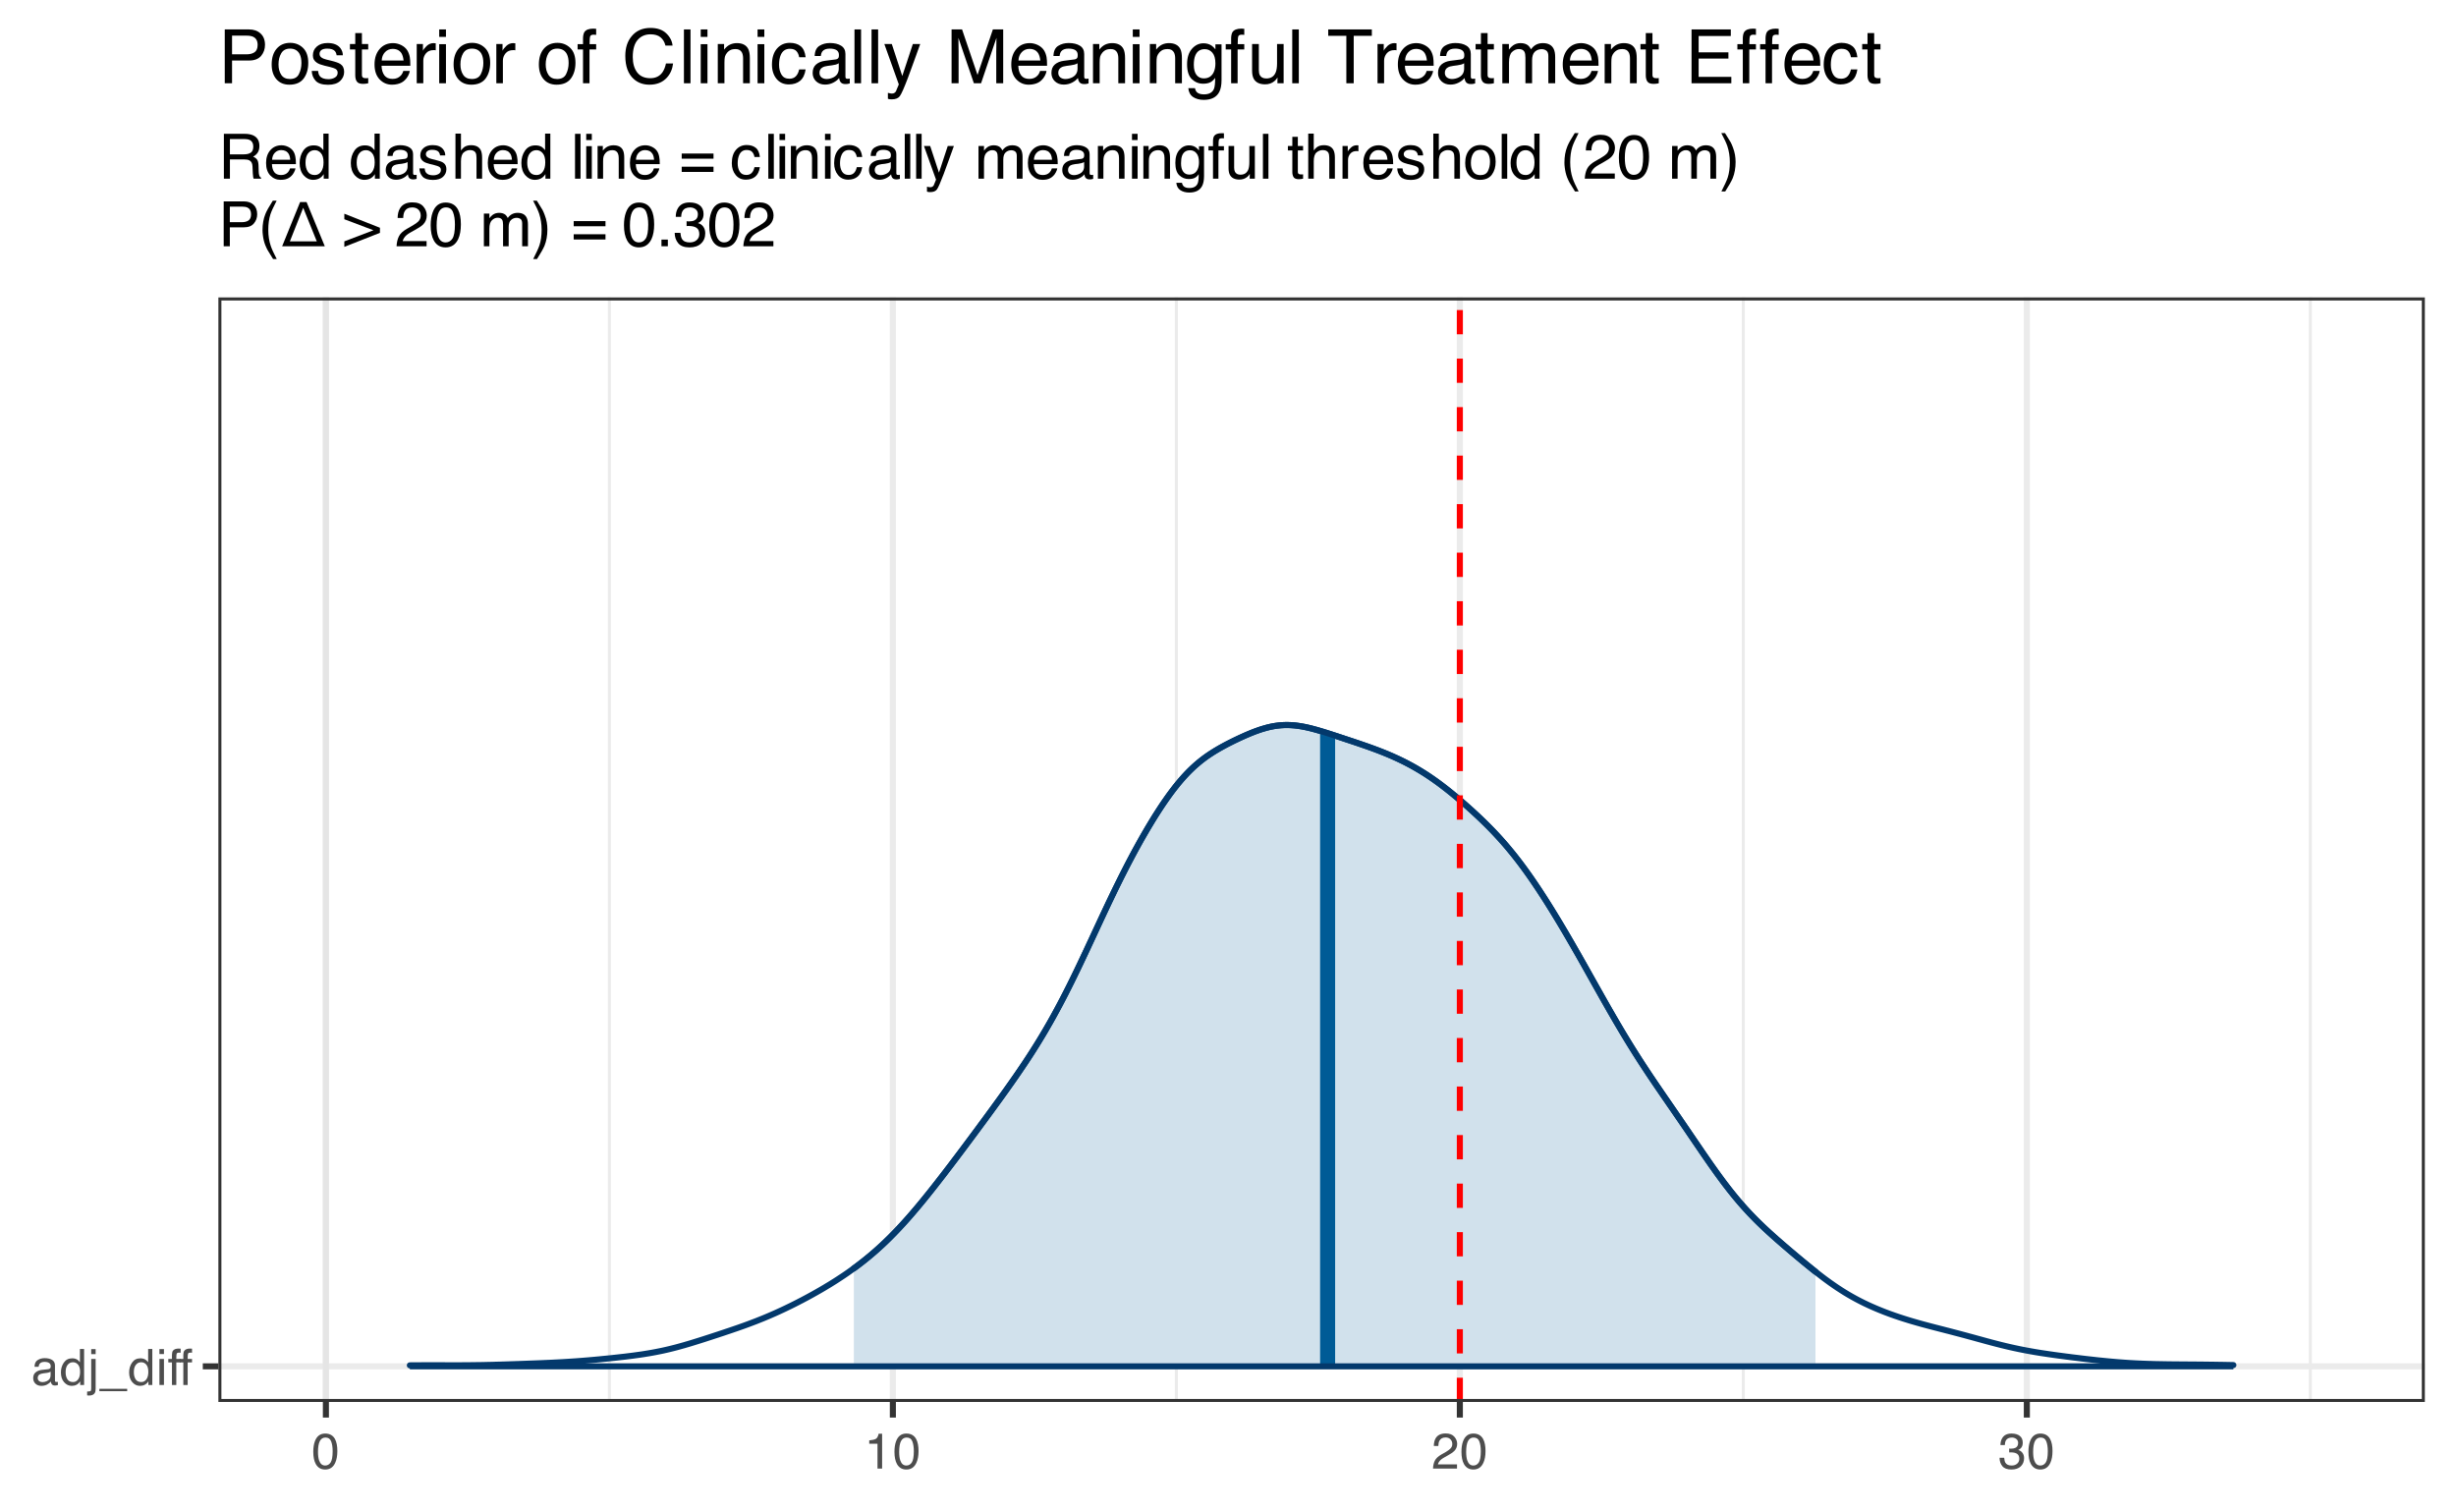 <?xml version="1.0" encoding="UTF-8"?>
<svg xmlns="http://www.w3.org/2000/svg" xmlns:xlink="http://www.w3.org/1999/xlink" width="432" height="266" viewBox="0 0 432 266">
<defs>
<g>
<g id="glyph-0-0">
<path d="M 0.281 0 L 0.281 -6.312 L 5.297 -6.312 L 5.297 0 Z M 4.5 -0.797 L 4.5 -5.516 L 1.078 -5.516 L 1.078 -0.797 Z M 4.5 -0.797 "/>
</g>
<g id="glyph-0-1">
<path d="M 1.156 -1.219 C 1.156 -1 1.238 -0.82 1.406 -0.688 C 1.57 -0.562 1.766 -0.5 1.984 -0.5 C 2.254 -0.5 2.52 -0.562 2.781 -0.688 C 3.207 -0.895 3.422 -1.238 3.422 -1.719 L 3.422 -2.344 C 3.328 -2.281 3.203 -2.227 3.047 -2.188 C 2.898 -2.145 2.754 -2.117 2.609 -2.109 L 2.141 -2.047 C 1.867 -2.004 1.66 -1.945 1.516 -1.875 C 1.273 -1.738 1.156 -1.52 1.156 -1.219 Z M 3.031 -2.781 C 3.207 -2.812 3.328 -2.891 3.391 -3.016 C 3.422 -3.078 3.438 -3.176 3.438 -3.312 C 3.438 -3.57 3.344 -3.758 3.156 -3.875 C 2.969 -4 2.703 -4.062 2.359 -4.062 C 1.953 -4.062 1.664 -3.953 1.5 -3.734 C 1.406 -3.609 1.344 -3.43 1.312 -3.203 L 0.594 -3.203 C 0.602 -3.766 0.785 -4.156 1.141 -4.375 C 1.492 -4.602 1.906 -4.719 2.375 -4.719 C 2.914 -4.719 3.352 -4.613 3.688 -4.406 C 4.02 -4.195 4.188 -3.875 4.188 -3.438 L 4.188 -0.797 C 4.188 -0.711 4.203 -0.645 4.234 -0.594 C 4.273 -0.551 4.348 -0.531 4.453 -0.531 C 4.484 -0.531 4.52 -0.531 4.562 -0.531 C 4.602 -0.531 4.648 -0.535 4.703 -0.547 L 4.703 0.016 C 4.578 0.055 4.484 0.078 4.422 0.078 C 4.359 0.086 4.273 0.094 4.172 0.094 C 3.898 0.094 3.707 0 3.594 -0.188 C 3.531 -0.281 3.484 -0.422 3.453 -0.609 C 3.297 -0.398 3.07 -0.219 2.781 -0.062 C 2.488 0.082 2.16 0.156 1.797 0.156 C 1.367 0.156 1.02 0.023 0.75 -0.234 C 0.488 -0.492 0.359 -0.816 0.359 -1.203 C 0.359 -1.629 0.488 -1.957 0.75 -2.188 C 1.02 -2.426 1.367 -2.578 1.797 -2.641 Z M 2.391 -4.719 Z M 2.391 -4.719 "/>
</g>
<g id="glyph-0-2">
<path d="M 1.062 -2.25 C 1.062 -1.75 1.164 -1.332 1.375 -1 C 1.582 -0.676 1.914 -0.516 2.375 -0.516 C 2.727 -0.516 3.02 -0.664 3.25 -0.969 C 3.488 -1.281 3.609 -1.723 3.609 -2.297 C 3.609 -2.879 3.488 -3.305 3.25 -3.578 C 3.008 -3.859 2.711 -4 2.359 -4 C 1.973 -4 1.66 -3.848 1.422 -3.547 C 1.18 -3.254 1.062 -2.82 1.062 -2.25 Z M 2.219 -4.688 C 2.57 -4.688 2.867 -4.609 3.109 -4.453 C 3.242 -4.367 3.398 -4.219 3.578 -4 L 3.578 -6.328 L 4.312 -6.328 L 4.312 0 L 3.625 0 L 3.625 -0.641 C 3.438 -0.359 3.219 -0.156 2.969 -0.031 C 2.727 0.094 2.453 0.156 2.141 0.156 C 1.617 0.156 1.172 -0.055 0.797 -0.484 C 0.422 -0.91 0.234 -1.484 0.234 -2.203 C 0.234 -2.867 0.406 -3.445 0.75 -3.938 C 1.094 -4.438 1.582 -4.688 2.219 -4.688 Z M 2.219 -4.688 "/>
</g>
<g id="glyph-0-3">
<path d="M 1.344 -5.422 L 0.562 -5.422 L 0.562 -6.312 L 1.344 -6.312 Z M -0.156 1.156 C 0.184 1.145 0.391 1.113 0.453 1.062 C 0.523 1.02 0.562 0.863 0.562 0.594 L 0.562 -4.578 L 1.344 -4.578 L 1.344 0.688 C 1.344 1.02 1.285 1.27 1.172 1.438 C 0.992 1.719 0.656 1.859 0.156 1.859 C 0.113 1.859 0.07 1.852 0.031 1.844 C -0.008 1.844 -0.07 1.836 -0.156 1.828 Z M -0.156 1.156 "/>
</g>
<g id="glyph-0-4">
<path d="M 0 1.094 L 0 0.672 L 4.891 0.672 L 4.891 1.094 Z M 0 1.094 "/>
</g>
<g id="glyph-0-5">
<path d="M 0.562 -4.578 L 1.359 -4.578 L 1.359 0 L 0.562 0 Z M 0.562 -6.312 L 1.359 -6.312 L 1.359 -5.438 L 0.562 -5.438 Z M 0.562 -6.312 "/>
</g>
<g id="glyph-0-6">
<path d="M 0.766 -5.297 C 0.773 -5.617 0.828 -5.852 0.922 -6 C 1.109 -6.27 1.457 -6.406 1.969 -6.406 C 2.02 -6.406 2.07 -6.398 2.125 -6.391 C 2.176 -6.391 2.234 -6.391 2.297 -6.391 L 2.297 -5.672 C 2.211 -5.68 2.156 -5.688 2.125 -5.688 C 2.094 -5.688 2.055 -5.688 2.016 -5.688 C 1.785 -5.688 1.645 -5.625 1.594 -5.5 C 1.551 -5.383 1.531 -5.078 1.531 -4.578 L 2.297 -4.578 L 2.297 -3.969 L 1.531 -3.969 L 1.531 0 L 0.766 0 L 0.766 -3.969 L 0.125 -3.969 L 0.125 -4.578 L 0.766 -4.578 Z M 0.766 -5.297 "/>
</g>
<g id="glyph-0-7">
<path d="M 2.375 -6.156 C 3.176 -6.156 3.754 -5.828 4.109 -5.172 C 4.379 -4.66 4.516 -3.961 4.516 -3.078 C 4.516 -2.242 4.391 -1.555 4.141 -1.016 C 3.785 -0.223 3.195 0.172 2.375 0.172 C 1.633 0.172 1.082 -0.148 0.719 -0.797 C 0.426 -1.328 0.281 -2.047 0.281 -2.953 C 0.281 -3.648 0.367 -4.25 0.547 -4.75 C 0.879 -5.688 1.488 -6.156 2.375 -6.156 Z M 2.375 -0.531 C 2.77 -0.531 3.086 -0.707 3.328 -1.062 C 3.566 -1.426 3.688 -2.086 3.688 -3.047 C 3.688 -3.754 3.598 -4.332 3.422 -4.781 C 3.254 -5.227 2.922 -5.453 2.422 -5.453 C 1.973 -5.453 1.641 -5.238 1.422 -4.812 C 1.211 -4.383 1.109 -3.754 1.109 -2.922 C 1.109 -2.297 1.176 -1.789 1.312 -1.406 C 1.52 -0.82 1.875 -0.531 2.375 -0.531 Z M 2.375 -0.531 "/>
</g>
<g id="glyph-0-8">
<path d="M 0.844 -4.359 L 0.844 -4.953 C 1.395 -5.004 1.781 -5.094 2 -5.219 C 2.227 -5.344 2.395 -5.645 2.5 -6.125 L 3.109 -6.125 L 3.109 0 L 2.297 0 L 2.297 -4.359 Z M 0.844 -4.359 "/>
</g>
<g id="glyph-0-9">
<path d="M 0.281 0 C 0.301 -0.531 0.406 -0.988 0.594 -1.375 C 0.789 -1.77 1.164 -2.129 1.719 -2.453 L 2.547 -2.922 C 2.91 -3.141 3.164 -3.328 3.312 -3.484 C 3.551 -3.711 3.672 -3.984 3.672 -4.297 C 3.672 -4.648 3.562 -4.93 3.344 -5.141 C 3.133 -5.359 2.848 -5.469 2.484 -5.469 C 1.961 -5.469 1.598 -5.266 1.391 -4.859 C 1.285 -4.648 1.227 -4.352 1.219 -3.969 L 0.422 -3.969 C 0.43 -4.5 0.531 -4.938 0.719 -5.281 C 1.051 -5.875 1.645 -6.172 2.5 -6.172 C 3.195 -6.172 3.707 -5.977 4.031 -5.594 C 4.363 -5.219 4.531 -4.797 4.531 -4.328 C 4.531 -3.836 4.352 -3.414 4 -3.062 C 3.801 -2.863 3.441 -2.617 2.922 -2.328 L 2.344 -2 C 2.062 -1.844 1.836 -1.695 1.672 -1.562 C 1.391 -1.312 1.211 -1.035 1.141 -0.734 L 4.5 -0.734 L 4.5 0 Z M 0.281 0 "/>
</g>
<g id="glyph-0-10">
<path d="M 2.281 0.172 C 1.551 0.172 1.02 -0.023 0.688 -0.422 C 0.363 -0.828 0.203 -1.316 0.203 -1.891 L 1.016 -1.891 C 1.047 -1.492 1.117 -1.203 1.234 -1.016 C 1.441 -0.691 1.805 -0.531 2.328 -0.531 C 2.734 -0.531 3.055 -0.641 3.297 -0.859 C 3.547 -1.078 3.672 -1.359 3.672 -1.703 C 3.672 -2.129 3.539 -2.426 3.281 -2.594 C 3.031 -2.758 2.672 -2.844 2.203 -2.844 C 2.148 -2.844 2.098 -2.844 2.047 -2.844 C 1.992 -2.844 1.941 -2.844 1.891 -2.844 L 1.891 -3.516 C 1.973 -3.516 2.039 -3.508 2.094 -3.5 C 2.145 -3.5 2.203 -3.5 2.266 -3.5 C 2.555 -3.5 2.797 -3.547 2.984 -3.641 C 3.305 -3.797 3.469 -4.082 3.469 -4.5 C 3.469 -4.801 3.359 -5.035 3.141 -5.203 C 2.922 -5.367 2.672 -5.453 2.391 -5.453 C 1.867 -5.453 1.508 -5.281 1.312 -4.938 C 1.207 -4.75 1.145 -4.477 1.125 -4.125 L 0.359 -4.125 C 0.359 -4.582 0.453 -4.973 0.641 -5.297 C 0.953 -5.867 1.504 -6.156 2.297 -6.156 C 2.93 -6.156 3.422 -6.016 3.766 -5.734 C 4.109 -5.461 4.281 -5.062 4.281 -4.531 C 4.281 -4.145 4.176 -3.836 3.969 -3.609 C 3.844 -3.461 3.68 -3.348 3.484 -3.266 C 3.805 -3.172 4.055 -3 4.234 -2.75 C 4.422 -2.5 4.516 -2.191 4.516 -1.828 C 4.516 -1.234 4.316 -0.75 3.922 -0.375 C 3.535 -0.008 2.988 0.172 2.281 0.172 Z M 2.281 0.172 "/>
</g>
<g id="glyph-1-0">
<path d="M 0.359 0 L 0.359 -7.891 L 6.625 -7.891 L 6.625 0 Z M 5.625 -0.984 L 5.625 -6.906 L 1.344 -6.906 L 1.344 -0.984 Z M 5.625 -0.984 "/>
</g>
<g id="glyph-1-1">
<path d="M 4.5 -4.281 C 5.008 -4.281 5.41 -4.379 5.703 -4.578 C 5.992 -4.773 6.141 -5.133 6.141 -5.656 C 6.141 -6.219 5.93 -6.602 5.516 -6.812 C 5.297 -6.914 5.004 -6.969 4.641 -6.969 L 2.031 -6.969 L 2.031 -4.281 Z M 0.969 -7.891 L 4.625 -7.891 C 5.219 -7.891 5.711 -7.801 6.109 -7.625 C 6.848 -7.289 7.219 -6.672 7.219 -5.766 C 7.219 -5.285 7.117 -4.895 6.922 -4.594 C 6.734 -4.301 6.461 -4.062 6.109 -3.875 C 6.41 -3.75 6.641 -3.582 6.797 -3.375 C 6.953 -3.176 7.039 -2.848 7.062 -2.391 L 7.094 -1.328 C 7.102 -1.023 7.129 -0.801 7.172 -0.656 C 7.234 -0.406 7.348 -0.242 7.516 -0.172 L 7.516 0 L 6.203 0 C 6.172 -0.07 6.145 -0.16 6.125 -0.266 C 6.102 -0.367 6.082 -0.578 6.062 -0.891 L 6 -2.203 C 5.977 -2.711 5.789 -3.055 5.438 -3.234 C 5.227 -3.336 4.906 -3.391 4.469 -3.391 L 2.031 -3.391 L 2.031 0 L 0.969 0 Z M 0.969 -7.891 "/>
</g>
<g id="glyph-1-2">
<path d="M 3.109 -5.875 C 3.516 -5.875 3.906 -5.781 4.281 -5.594 C 4.664 -5.406 4.961 -5.156 5.172 -4.844 C 5.359 -4.562 5.484 -4.223 5.547 -3.828 C 5.609 -3.566 5.641 -3.145 5.641 -2.562 L 1.422 -2.562 C 1.441 -1.977 1.578 -1.508 1.828 -1.156 C 2.086 -0.812 2.488 -0.641 3.031 -0.641 C 3.539 -0.641 3.945 -0.805 4.25 -1.141 C 4.414 -1.328 4.535 -1.551 4.609 -1.812 L 5.562 -1.812 C 5.531 -1.594 5.441 -1.352 5.297 -1.094 C 5.16 -0.832 5.004 -0.625 4.828 -0.469 C 4.535 -0.176 4.176 0.02 3.75 0.125 C 3.508 0.176 3.242 0.203 2.953 0.203 C 2.234 0.203 1.625 -0.055 1.125 -0.578 C 0.633 -1.098 0.391 -1.828 0.391 -2.766 C 0.391 -3.691 0.641 -4.441 1.141 -5.016 C 1.641 -5.586 2.297 -5.875 3.109 -5.875 Z M 4.641 -3.328 C 4.609 -3.754 4.52 -4.094 4.375 -4.344 C 4.102 -4.801 3.66 -5.031 3.047 -5.031 C 2.598 -5.031 2.223 -4.867 1.922 -4.547 C 1.629 -4.234 1.473 -3.828 1.453 -3.328 Z M 3.016 -5.891 Z M 3.016 -5.891 "/>
</g>
<g id="glyph-1-3">
<path d="M 1.328 -2.812 C 1.328 -2.195 1.457 -1.68 1.719 -1.266 C 1.977 -0.848 2.395 -0.641 2.969 -0.641 C 3.414 -0.641 3.781 -0.832 4.062 -1.219 C 4.352 -1.602 4.5 -2.156 4.5 -2.875 C 4.5 -3.602 4.348 -4.141 4.047 -4.484 C 3.754 -4.836 3.391 -5.016 2.953 -5.016 C 2.473 -5.016 2.082 -4.828 1.781 -4.453 C 1.477 -4.078 1.328 -3.531 1.328 -2.812 Z M 2.781 -5.859 C 3.219 -5.859 3.586 -5.766 3.891 -5.578 C 4.055 -5.473 4.25 -5.285 4.469 -5.016 L 4.469 -7.922 L 5.391 -7.922 L 5.391 0 L 4.531 0 L 4.531 -0.797 C 4.301 -0.441 4.031 -0.188 3.719 -0.031 C 3.414 0.121 3.066 0.203 2.672 0.203 C 2.023 0.203 1.469 -0.062 1 -0.594 C 0.531 -1.133 0.297 -1.852 0.297 -2.75 C 0.297 -3.594 0.508 -4.32 0.938 -4.938 C 1.363 -5.551 1.977 -5.859 2.781 -5.859 Z M 2.781 -5.859 "/>
</g>
<g id="glyph-1-4">
</g>
<g id="glyph-1-5">
<path d="M 1.453 -1.531 C 1.453 -1.25 1.551 -1.023 1.75 -0.859 C 1.957 -0.703 2.203 -0.625 2.484 -0.625 C 2.816 -0.625 3.145 -0.703 3.469 -0.859 C 4.008 -1.117 4.281 -1.551 4.281 -2.156 L 4.281 -2.922 C 4.156 -2.848 4 -2.785 3.812 -2.734 C 3.633 -2.691 3.453 -2.656 3.266 -2.625 L 2.688 -2.562 C 2.332 -2.508 2.066 -2.438 1.891 -2.344 C 1.598 -2.164 1.453 -1.895 1.453 -1.531 Z M 3.797 -3.484 C 4.016 -3.516 4.16 -3.609 4.234 -3.766 C 4.273 -3.848 4.297 -3.973 4.297 -4.141 C 4.297 -4.461 4.176 -4.695 3.938 -4.844 C 3.707 -5 3.375 -5.078 2.938 -5.078 C 2.438 -5.078 2.082 -4.941 1.875 -4.672 C 1.75 -4.516 1.672 -4.289 1.641 -4 L 0.734 -4 C 0.754 -4.707 0.984 -5.195 1.422 -5.469 C 1.867 -5.75 2.383 -5.891 2.969 -5.891 C 3.645 -5.891 4.191 -5.758 4.609 -5.5 C 5.035 -5.25 5.25 -4.848 5.25 -4.297 L 5.25 -0.984 C 5.25 -0.891 5.266 -0.812 5.297 -0.75 C 5.336 -0.688 5.426 -0.656 5.562 -0.656 C 5.602 -0.656 5.648 -0.656 5.703 -0.656 C 5.766 -0.664 5.82 -0.676 5.875 -0.688 L 5.875 0.031 C 5.727 0.07 5.613 0.098 5.531 0.109 C 5.457 0.117 5.352 0.125 5.219 0.125 C 4.883 0.125 4.641 0.004 4.484 -0.234 C 4.41 -0.359 4.359 -0.535 4.328 -0.766 C 4.129 -0.504 3.844 -0.281 3.469 -0.094 C 3.102 0.09 2.695 0.188 2.25 0.188 C 1.719 0.188 1.281 0.023 0.938 -0.297 C 0.602 -0.617 0.438 -1.023 0.438 -1.516 C 0.438 -2.047 0.602 -2.457 0.938 -2.75 C 1.27 -3.039 1.707 -3.223 2.25 -3.297 Z M 2.984 -5.891 Z M 2.984 -5.891 "/>
</g>
<g id="glyph-1-6">
<path d="M 1.281 -1.812 C 1.312 -1.488 1.395 -1.238 1.531 -1.062 C 1.77 -0.75 2.191 -0.594 2.797 -0.594 C 3.148 -0.594 3.461 -0.672 3.734 -0.828 C 4.004 -0.984 4.141 -1.223 4.141 -1.547 C 4.141 -1.797 4.031 -1.984 3.812 -2.109 C 3.676 -2.191 3.398 -2.285 2.984 -2.391 L 2.219 -2.578 C 1.727 -2.703 1.367 -2.836 1.141 -2.984 C 0.723 -3.254 0.516 -3.617 0.516 -4.078 C 0.516 -4.617 0.707 -5.055 1.094 -5.391 C 1.488 -5.734 2.02 -5.906 2.688 -5.906 C 3.551 -5.906 4.176 -5.648 4.562 -5.141 C 4.801 -4.816 4.914 -4.469 4.906 -4.094 L 4 -4.094 C 3.977 -4.312 3.898 -4.508 3.766 -4.688 C 3.547 -4.945 3.16 -5.078 2.609 -5.078 C 2.242 -5.078 1.969 -5.004 1.781 -4.859 C 1.594 -4.723 1.5 -4.539 1.5 -4.312 C 1.5 -4.062 1.625 -3.863 1.875 -3.719 C 2.008 -3.625 2.219 -3.539 2.5 -3.469 L 3.141 -3.312 C 3.836 -3.145 4.301 -2.984 4.531 -2.828 C 4.914 -2.578 5.109 -2.191 5.109 -1.672 C 5.109 -1.148 4.91 -0.703 4.516 -0.328 C 4.129 0.035 3.539 0.219 2.75 0.219 C 1.895 0.219 1.285 0.023 0.922 -0.359 C 0.566 -0.754 0.379 -1.238 0.359 -1.812 Z M 2.719 -5.891 Z M 2.719 -5.891 "/>
</g>
<g id="glyph-1-7">
<path d="M 0.703 -7.922 L 1.672 -7.922 L 1.672 -4.969 C 1.898 -5.258 2.109 -5.469 2.297 -5.594 C 2.609 -5.789 2.992 -5.891 3.453 -5.891 C 4.285 -5.891 4.852 -5.598 5.156 -5.016 C 5.312 -4.691 5.391 -4.25 5.391 -3.688 L 5.391 0 L 4.406 0 L 4.406 -3.625 C 4.406 -4.051 4.352 -4.363 4.25 -4.562 C 4.07 -4.875 3.738 -5.031 3.25 -5.031 C 2.852 -5.031 2.488 -4.891 2.156 -4.609 C 1.832 -4.336 1.672 -3.816 1.672 -3.047 L 1.672 0 L 0.703 0 Z M 0.703 -7.922 "/>
</g>
<g id="glyph-1-8">
<path d="M 0.734 -7.891 L 1.703 -7.891 L 1.703 0 L 0.734 0 Z M 0.734 -7.891 "/>
</g>
<g id="glyph-1-9">
<path d="M 0.703 -5.719 L 1.688 -5.719 L 1.688 0 L 0.703 0 Z M 0.703 -7.891 L 1.688 -7.891 L 1.688 -6.797 L 0.703 -6.797 Z M 0.703 -7.891 "/>
</g>
<g id="glyph-1-10">
<path d="M 0.703 -5.75 L 1.625 -5.75 L 1.625 -4.938 C 1.895 -5.27 2.18 -5.508 2.484 -5.656 C 2.797 -5.801 3.133 -5.875 3.5 -5.875 C 4.32 -5.875 4.875 -5.594 5.156 -5.031 C 5.312 -4.719 5.391 -4.27 5.391 -3.688 L 5.391 0 L 4.422 0 L 4.422 -3.625 C 4.422 -3.977 4.367 -4.258 4.266 -4.469 C 4.086 -4.832 3.773 -5.016 3.328 -5.016 C 3.098 -5.016 2.91 -4.988 2.766 -4.938 C 2.492 -4.863 2.258 -4.707 2.062 -4.469 C 1.906 -4.281 1.801 -4.082 1.75 -3.875 C 1.695 -3.676 1.672 -3.391 1.672 -3.016 L 1.672 0 L 0.703 0 Z M 2.984 -5.891 Z M 2.984 -5.891 "/>
</g>
<g id="glyph-1-11">
<path d="M 6.094 -4.422 L 6.094 -3.516 L 0.5 -3.516 L 0.5 -4.422 Z M 6.094 -2.109 L 6.094 -1.188 L 0.5 -1.188 L 0.5 -2.109 Z M 6.094 -2.109 "/>
</g>
<g id="glyph-1-12">
<path d="M 2.922 -5.922 C 3.578 -5.922 4.109 -5.758 4.516 -5.438 C 4.922 -5.125 5.164 -4.582 5.25 -3.812 L 4.297 -3.812 C 4.242 -4.164 4.113 -4.457 3.906 -4.688 C 3.707 -4.926 3.379 -5.047 2.922 -5.047 C 2.305 -5.047 1.867 -4.75 1.609 -4.156 C 1.43 -3.758 1.344 -3.273 1.344 -2.703 C 1.344 -2.129 1.461 -1.645 1.703 -1.25 C 1.953 -0.852 2.336 -0.656 2.859 -0.656 C 3.266 -0.656 3.582 -0.773 3.812 -1.016 C 4.051 -1.266 4.211 -1.602 4.297 -2.031 L 5.25 -2.031 C 5.133 -1.27 4.863 -0.711 4.438 -0.359 C 4.008 -0.004 3.457 0.172 2.781 0.172 C 2.031 0.172 1.43 -0.102 0.984 -0.656 C 0.535 -1.207 0.312 -1.895 0.312 -2.719 C 0.312 -3.727 0.555 -4.516 1.047 -5.078 C 1.535 -5.641 2.16 -5.922 2.922 -5.922 Z M 2.781 -5.891 Z M 2.781 -5.891 "/>
</g>
<g id="glyph-1-13">
<path d="M 4.297 -5.75 L 5.375 -5.75 C 5.238 -5.383 4.938 -4.547 4.469 -3.234 C 4.113 -2.242 3.816 -1.438 3.578 -0.812 C 3.023 0.652 2.633 1.551 2.406 1.875 C 2.176 2.195 1.781 2.359 1.219 2.359 C 1.082 2.359 0.977 2.352 0.906 2.344 C 0.832 2.332 0.742 2.312 0.641 2.281 L 0.641 1.406 C 0.805 1.445 0.926 1.473 1 1.484 C 1.07 1.492 1.141 1.5 1.203 1.5 C 1.379 1.5 1.508 1.469 1.594 1.406 C 1.676 1.352 1.75 1.285 1.812 1.203 C 1.82 1.172 1.883 1.02 2 0.75 C 2.113 0.488 2.191 0.297 2.234 0.172 L 0.109 -5.75 L 1.203 -5.75 L 2.75 -1.062 Z M 2.75 -5.891 Z M 2.75 -5.891 "/>
</g>
<g id="glyph-1-14">
<path d="M 0.703 -5.75 L 1.672 -5.75 L 1.672 -4.938 C 1.898 -5.219 2.102 -5.422 2.281 -5.547 C 2.602 -5.766 2.969 -5.875 3.375 -5.875 C 3.832 -5.875 4.203 -5.766 4.484 -5.547 C 4.641 -5.41 4.781 -5.219 4.906 -4.969 C 5.125 -5.281 5.379 -5.508 5.672 -5.656 C 5.961 -5.801 6.285 -5.875 6.641 -5.875 C 7.41 -5.875 7.938 -5.598 8.219 -5.047 C 8.375 -4.742 8.453 -4.336 8.453 -3.828 L 8.453 0 L 7.438 0 L 7.438 -4 C 7.438 -4.383 7.344 -4.645 7.156 -4.781 C 6.969 -4.926 6.734 -5 6.453 -5 C 6.078 -5 5.75 -4.867 5.469 -4.609 C 5.195 -4.359 5.062 -3.938 5.062 -3.344 L 5.062 0 L 4.078 0 L 4.078 -3.75 C 4.078 -4.145 4.031 -4.43 3.938 -4.609 C 3.789 -4.879 3.52 -5.016 3.125 -5.016 C 2.758 -5.016 2.426 -4.867 2.125 -4.578 C 1.82 -4.297 1.672 -3.785 1.672 -3.047 L 1.672 0 L 0.703 0 Z M 0.703 -5.75 "/>
</g>
<g id="glyph-1-15">
<path d="M 2.734 -5.859 C 3.191 -5.859 3.586 -5.742 3.922 -5.516 C 4.098 -5.391 4.285 -5.207 4.484 -4.969 L 4.484 -5.703 L 5.375 -5.703 L 5.375 -0.469 C 5.375 0.258 5.266 0.836 5.047 1.266 C 4.648 2.047 3.895 2.438 2.781 2.438 C 2.156 2.438 1.629 2.297 1.203 2.016 C 0.785 1.734 0.551 1.301 0.5 0.719 L 1.484 0.719 C 1.535 0.969 1.629 1.164 1.766 1.312 C 1.984 1.531 2.328 1.641 2.797 1.641 C 3.535 1.641 4.02 1.375 4.25 0.844 C 4.383 0.539 4.445 -0.004 4.438 -0.797 C 4.25 -0.504 4.016 -0.285 3.734 -0.141 C 3.461 -0.004 3.109 0.062 2.672 0.062 C 2.047 0.062 1.5 -0.156 1.031 -0.594 C 0.562 -1.031 0.328 -1.758 0.328 -2.781 C 0.328 -3.75 0.562 -4.504 1.031 -5.047 C 1.5 -5.586 2.066 -5.859 2.734 -5.859 Z M 4.484 -2.906 C 4.484 -3.613 4.332 -4.141 4.031 -4.484 C 3.738 -4.828 3.367 -5 2.922 -5 C 2.234 -5 1.766 -4.68 1.516 -4.047 C 1.391 -3.703 1.328 -3.254 1.328 -2.703 C 1.328 -2.055 1.457 -1.562 1.719 -1.219 C 1.977 -0.883 2.332 -0.719 2.781 -0.719 C 3.469 -0.719 3.957 -1.031 4.25 -1.656 C 4.406 -2.008 4.484 -2.426 4.484 -2.906 Z M 2.859 -5.891 Z M 2.859 -5.891 "/>
</g>
<g id="glyph-1-16">
<path d="M 0.953 -6.625 C 0.961 -7.031 1.031 -7.328 1.156 -7.516 C 1.383 -7.836 1.82 -8 2.469 -8 C 2.531 -8 2.594 -8 2.656 -8 C 2.719 -8 2.789 -7.992 2.875 -7.984 L 2.875 -7.094 C 2.77 -7.102 2.695 -7.109 2.656 -7.109 C 2.613 -7.109 2.57 -7.109 2.531 -7.109 C 2.238 -7.109 2.062 -7.031 2 -6.875 C 1.945 -6.727 1.922 -6.344 1.922 -5.719 L 2.875 -5.719 L 2.875 -4.969 L 1.906 -4.969 L 1.906 0 L 0.953 0 L 0.953 -4.969 L 0.156 -4.969 L 0.156 -5.719 L 0.953 -5.719 Z M 0.953 -6.625 "/>
</g>
<g id="glyph-1-17">
<path d="M 1.672 -5.75 L 1.672 -1.938 C 1.672 -1.645 1.719 -1.406 1.812 -1.219 C 1.988 -0.875 2.312 -0.703 2.781 -0.703 C 3.445 -0.703 3.906 -1 4.156 -1.594 C 4.281 -1.914 4.344 -2.359 4.344 -2.922 L 4.344 -5.75 L 5.312 -5.75 L 5.312 0 L 4.406 0 L 4.422 -0.844 C 4.297 -0.625 4.141 -0.441 3.953 -0.297 C 3.578 0.004 3.129 0.156 2.609 0.156 C 1.785 0.156 1.223 -0.117 0.922 -0.672 C 0.766 -0.961 0.688 -1.352 0.688 -1.844 L 0.688 -5.75 Z M 3 -5.891 Z M 3 -5.891 "/>
</g>
<g id="glyph-1-18">
<path d="M 0.906 -7.359 L 1.875 -7.359 L 1.875 -5.75 L 2.797 -5.75 L 2.797 -4.969 L 1.875 -4.969 L 1.875 -1.203 C 1.875 -1.004 1.941 -0.875 2.078 -0.812 C 2.16 -0.77 2.285 -0.75 2.453 -0.75 C 2.504 -0.75 2.555 -0.75 2.609 -0.75 C 2.66 -0.75 2.723 -0.754 2.797 -0.766 L 2.797 0 C 2.68 0.031 2.562 0.051 2.438 0.062 C 2.32 0.082 2.195 0.094 2.062 0.094 C 1.613 0.094 1.305 -0.02 1.141 -0.25 C 0.984 -0.488 0.906 -0.789 0.906 -1.156 L 0.906 -4.969 L 0.125 -4.969 L 0.125 -5.75 L 0.906 -5.75 Z M 0.906 -7.359 "/>
</g>
<g id="glyph-1-19">
<path d="M 0.734 -5.75 L 1.656 -5.75 L 1.656 -4.766 C 1.727 -4.953 1.91 -5.18 2.203 -5.453 C 2.492 -5.734 2.832 -5.875 3.219 -5.875 C 3.238 -5.875 3.27 -5.875 3.312 -5.875 C 3.352 -5.875 3.426 -5.867 3.531 -5.859 L 3.531 -4.828 C 3.477 -4.836 3.426 -4.844 3.375 -4.844 C 3.32 -4.852 3.27 -4.859 3.219 -4.859 C 2.727 -4.859 2.352 -4.703 2.094 -4.391 C 1.832 -4.078 1.703 -3.719 1.703 -3.312 L 1.703 0 L 0.734 0 Z M 0.734 -5.75 "/>
</g>
<g id="glyph-1-20">
<path d="M 2.984 -0.625 C 3.629 -0.625 4.07 -0.863 4.312 -1.344 C 4.551 -1.832 4.672 -2.375 4.672 -2.969 C 4.672 -3.508 4.582 -3.945 4.406 -4.281 C 4.133 -4.812 3.664 -5.078 3 -5.078 C 2.406 -5.078 1.973 -4.848 1.703 -4.391 C 1.441 -3.941 1.312 -3.398 1.312 -2.766 C 1.312 -2.148 1.441 -1.641 1.703 -1.234 C 1.973 -0.828 2.398 -0.625 2.984 -0.625 Z M 3.031 -5.922 C 3.77 -5.922 4.395 -5.672 4.906 -5.172 C 5.414 -4.68 5.672 -3.957 5.672 -3 C 5.672 -2.07 5.445 -1.305 5 -0.703 C 4.551 -0.098 3.852 0.203 2.906 0.203 C 2.113 0.203 1.484 -0.062 1.016 -0.594 C 0.547 -1.125 0.312 -1.844 0.312 -2.75 C 0.312 -3.719 0.555 -4.488 1.047 -5.062 C 1.535 -5.633 2.195 -5.922 3.031 -5.922 Z M 3 -5.891 Z M 3 -5.891 "/>
</g>
<g id="glyph-1-21">
<path d="M 3.25 -8.016 C 2.688 -6.922 2.32 -6.117 2.156 -5.609 C 1.906 -4.828 1.781 -3.922 1.781 -2.891 C 1.781 -1.848 1.926 -0.898 2.219 -0.047 C 2.395 0.48 2.742 1.25 3.266 2.25 L 2.625 2.25 C 2.102 1.426 1.781 0.898 1.656 0.672 C 1.531 0.453 1.391 0.148 1.234 -0.234 C 1.035 -0.766 0.898 -1.332 0.828 -1.938 C 0.785 -2.25 0.766 -2.547 0.766 -2.828 C 0.766 -3.891 0.93 -4.832 1.266 -5.656 C 1.473 -6.188 1.91 -6.973 2.578 -8.016 Z M 3.25 -8.016 "/>
</g>
<g id="glyph-1-22">
<path d="M 0.344 0 C 0.375 -0.664 0.508 -1.242 0.75 -1.734 C 0.988 -2.223 1.457 -2.664 2.156 -3.062 L 3.188 -3.656 C 3.645 -3.926 3.969 -4.156 4.156 -4.344 C 4.445 -4.645 4.594 -4.988 4.594 -5.375 C 4.594 -5.82 4.457 -6.176 4.188 -6.438 C 3.914 -6.695 3.555 -6.828 3.109 -6.828 C 2.453 -6.828 1.992 -6.578 1.734 -6.078 C 1.598 -5.805 1.523 -5.438 1.516 -4.969 L 0.531 -4.969 C 0.539 -5.633 0.664 -6.176 0.906 -6.594 C 1.32 -7.344 2.062 -7.719 3.125 -7.719 C 4 -7.719 4.641 -7.477 5.047 -7 C 5.453 -6.531 5.656 -6.004 5.656 -5.422 C 5.656 -4.797 5.441 -4.266 5.016 -3.828 C 4.766 -3.578 4.312 -3.27 3.656 -2.906 L 2.922 -2.5 C 2.578 -2.312 2.301 -2.129 2.094 -1.953 C 1.738 -1.641 1.516 -1.289 1.422 -0.906 L 5.625 -0.906 L 5.625 0 Z M 0.344 0 "/>
</g>
<g id="glyph-1-23">
<path d="M 2.969 -7.688 C 3.969 -7.688 4.691 -7.281 5.141 -6.469 C 5.484 -5.832 5.656 -4.961 5.656 -3.859 C 5.656 -2.805 5.5 -1.941 5.188 -1.266 C 4.727 -0.285 3.988 0.203 2.969 0.203 C 2.039 0.203 1.352 -0.195 0.906 -1 C 0.531 -1.664 0.344 -2.562 0.344 -3.688 C 0.344 -4.562 0.457 -5.312 0.688 -5.938 C 1.102 -7.102 1.863 -7.688 2.969 -7.688 Z M 2.969 -0.672 C 3.469 -0.672 3.863 -0.891 4.156 -1.328 C 4.457 -1.773 4.609 -2.602 4.609 -3.812 C 4.609 -4.688 4.5 -5.406 4.281 -5.969 C 4.07 -6.539 3.656 -6.828 3.031 -6.828 C 2.469 -6.828 2.051 -6.555 1.781 -6.016 C 1.52 -5.484 1.391 -4.695 1.391 -3.656 C 1.391 -2.863 1.473 -2.234 1.641 -1.766 C 1.898 -1.035 2.344 -0.672 2.969 -0.672 Z M 2.969 -0.672 "/>
</g>
<g id="glyph-1-24">
<path d="M 0.375 2.25 C 0.945 1.133 1.316 0.32 1.484 -0.188 C 1.734 -0.957 1.859 -1.859 1.859 -2.891 C 1.859 -3.922 1.711 -4.867 1.422 -5.734 C 1.242 -6.266 0.891 -7.023 0.359 -8.016 L 1.016 -8.016 C 1.566 -7.141 1.898 -6.598 2.016 -6.391 C 2.129 -6.18 2.254 -5.895 2.391 -5.531 C 2.566 -5.082 2.691 -4.641 2.766 -4.203 C 2.836 -3.773 2.875 -3.359 2.875 -2.953 C 2.875 -1.891 2.707 -0.941 2.375 -0.109 C 2.156 0.418 1.711 1.207 1.047 2.25 Z M 0.375 2.25 "/>
</g>
<g id="glyph-1-25">
<path d="M 0.938 -7.891 L 4.484 -7.891 C 5.191 -7.891 5.758 -7.691 6.188 -7.297 C 6.613 -6.898 6.828 -6.344 6.828 -5.625 C 6.828 -5.008 6.633 -4.473 6.25 -4.016 C 5.875 -3.555 5.285 -3.328 4.484 -3.328 L 2.016 -3.328 L 2.016 0 L 0.938 0 Z M 5.75 -5.625 C 5.75 -6.207 5.535 -6.602 5.109 -6.812 C 4.867 -6.914 4.547 -6.969 4.141 -6.969 L 2.016 -6.969 L 2.016 -4.234 L 4.141 -4.234 C 4.617 -4.234 5.004 -4.332 5.297 -4.531 C 5.598 -4.738 5.75 -5.102 5.75 -5.625 Z M 5.75 -5.625 "/>
</g>
<g id="glyph-1-26">
<path d="M 1.578 -0.859 L 6.312 -0.859 L 3.922 -6.766 Z M 3.375 -7.766 L 4.516 -7.766 L 7.719 0 L 0.219 0 Z M 3.375 -7.766 "/>
</g>
<g id="glyph-1-27">
<path d="M 6.422 -2.359 L 0.156 0.109 L 0.156 -0.859 L 5.281 -2.812 L 0.156 -4.75 L 0.156 -5.719 L 6.422 -3.25 Z M 6.422 -2.359 "/>
</g>
<g id="glyph-1-28">
<path d="M 0.938 -1.172 L 2.062 -1.172 L 2.062 0 L 0.938 0 Z M 0.938 -1.172 "/>
</g>
<g id="glyph-1-29">
<path d="M 2.859 0.203 C 1.953 0.203 1.289 -0.047 0.875 -0.547 C 0.469 -1.047 0.266 -1.648 0.266 -2.359 L 1.266 -2.359 C 1.316 -1.859 1.41 -1.5 1.547 -1.281 C 1.797 -0.875 2.25 -0.672 2.906 -0.672 C 3.414 -0.672 3.82 -0.805 4.125 -1.078 C 4.438 -1.348 4.594 -1.695 4.594 -2.125 C 4.594 -2.656 4.43 -3.023 4.109 -3.234 C 3.785 -3.453 3.336 -3.562 2.766 -3.562 C 2.703 -3.562 2.633 -3.562 2.562 -3.562 C 2.5 -3.562 2.43 -3.555 2.359 -3.547 L 2.359 -4.406 C 2.461 -4.395 2.547 -4.383 2.609 -4.375 C 2.68 -4.375 2.758 -4.375 2.844 -4.375 C 3.195 -4.375 3.492 -4.43 3.734 -4.547 C 4.141 -4.742 4.344 -5.102 4.344 -5.625 C 4.344 -6.008 4.207 -6.305 3.938 -6.516 C 3.664 -6.723 3.348 -6.828 2.984 -6.828 C 2.336 -6.828 1.891 -6.609 1.641 -6.172 C 1.504 -5.941 1.426 -5.609 1.406 -5.172 L 0.453 -5.172 C 0.453 -5.742 0.566 -6.227 0.797 -6.625 C 1.191 -7.344 1.883 -7.703 2.875 -7.703 C 3.664 -7.703 4.273 -7.523 4.703 -7.172 C 5.129 -6.828 5.344 -6.32 5.344 -5.656 C 5.344 -5.188 5.219 -4.805 4.969 -4.516 C 4.812 -4.328 4.602 -4.18 4.344 -4.078 C 4.75 -3.973 5.066 -3.758 5.297 -3.438 C 5.523 -3.125 5.641 -2.738 5.641 -2.281 C 5.641 -1.539 5.395 -0.941 4.906 -0.484 C 4.426 -0.023 3.742 0.203 2.859 0.203 Z M 2.859 0.203 "/>
</g>
<g id="glyph-2-0">
<path d="M 0.422 0 L 0.422 -9.469 L 7.938 -9.469 L 7.938 0 Z M 6.75 -1.188 L 6.75 -8.281 L 1.609 -8.281 L 1.609 -1.188 Z M 6.75 -1.188 "/>
</g>
<g id="glyph-2-1">
<path d="M 1.125 -9.469 L 5.391 -9.469 C 6.234 -9.469 6.91 -9.227 7.422 -8.75 C 7.941 -8.281 8.203 -7.613 8.203 -6.75 C 8.203 -6.008 7.973 -5.363 7.516 -4.812 C 7.055 -4.27 6.348 -4 5.391 -4 L 2.406 -4 L 2.406 0 L 1.125 0 Z M 6.906 -6.75 C 6.906 -7.445 6.645 -7.922 6.125 -8.172 C 5.844 -8.305 5.457 -8.375 4.969 -8.375 L 2.406 -8.375 L 2.406 -5.094 L 4.969 -5.094 C 5.539 -5.094 6.004 -5.211 6.359 -5.453 C 6.723 -5.703 6.906 -6.133 6.906 -6.75 Z M 6.906 -6.75 "/>
</g>
<g id="glyph-2-2">
<path d="M 3.594 -0.75 C 4.363 -0.75 4.891 -1.039 5.172 -1.625 C 5.461 -2.207 5.609 -2.852 5.609 -3.562 C 5.609 -4.207 5.504 -4.734 5.297 -5.141 C 4.961 -5.773 4.398 -6.094 3.609 -6.094 C 2.898 -6.094 2.383 -5.82 2.062 -5.281 C 1.738 -4.738 1.578 -4.082 1.578 -3.312 C 1.578 -2.582 1.738 -1.973 2.062 -1.484 C 2.383 -0.992 2.895 -0.75 3.594 -0.75 Z M 3.641 -7.109 C 4.523 -7.109 5.273 -6.812 5.891 -6.219 C 6.504 -5.625 6.812 -4.75 6.812 -3.594 C 6.812 -2.477 6.539 -1.555 6 -0.828 C 5.457 -0.109 4.617 0.25 3.484 0.25 C 2.535 0.25 1.781 -0.066 1.219 -0.703 C 0.656 -1.348 0.375 -2.211 0.375 -3.297 C 0.375 -4.461 0.664 -5.391 1.25 -6.078 C 1.844 -6.766 2.641 -7.109 3.641 -7.109 Z M 3.594 -7.078 Z M 3.594 -7.078 "/>
</g>
<g id="glyph-2-3">
<path d="M 1.547 -2.172 C 1.578 -1.773 1.672 -1.477 1.828 -1.281 C 2.117 -0.906 2.629 -0.719 3.359 -0.719 C 3.785 -0.719 4.16 -0.812 4.484 -1 C 4.816 -1.188 4.984 -1.473 4.984 -1.859 C 4.984 -2.16 4.848 -2.391 4.578 -2.547 C 4.41 -2.641 4.082 -2.75 3.594 -2.875 L 2.672 -3.094 C 2.078 -3.238 1.641 -3.406 1.359 -3.594 C 0.867 -3.906 0.625 -4.336 0.625 -4.891 C 0.625 -5.547 0.859 -6.07 1.328 -6.469 C 1.797 -6.875 2.426 -7.078 3.219 -7.078 C 4.258 -7.078 5.008 -6.773 5.469 -6.172 C 5.758 -5.785 5.898 -5.367 5.891 -4.922 L 4.797 -4.922 C 4.773 -5.18 4.68 -5.422 4.516 -5.641 C 4.254 -5.941 3.797 -6.094 3.141 -6.094 C 2.691 -6.094 2.352 -6.008 2.125 -5.844 C 1.906 -5.676 1.797 -5.453 1.797 -5.172 C 1.797 -4.867 1.945 -4.629 2.25 -4.453 C 2.414 -4.348 2.664 -4.254 3 -4.172 L 3.766 -3.984 C 4.598 -3.785 5.16 -3.586 5.453 -3.391 C 5.898 -3.098 6.125 -2.633 6.125 -2 C 6.125 -1.383 5.891 -0.852 5.422 -0.406 C 4.953 0.039 4.242 0.266 3.297 0.266 C 2.266 0.266 1.535 0.027 1.109 -0.438 C 0.68 -0.906 0.453 -1.484 0.422 -2.172 Z M 3.25 -7.078 Z M 3.25 -7.078 "/>
</g>
<g id="glyph-2-4">
<path d="M 1.078 -8.828 L 2.25 -8.828 L 2.25 -6.906 L 3.359 -6.906 L 3.359 -5.953 L 2.25 -5.953 L 2.25 -1.453 C 2.25 -1.211 2.332 -1.051 2.5 -0.969 C 2.594 -0.914 2.742 -0.891 2.953 -0.891 C 3.004 -0.891 3.062 -0.891 3.125 -0.891 C 3.195 -0.898 3.273 -0.91 3.359 -0.922 L 3.359 0 C 3.223 0.039 3.082 0.066 2.938 0.078 C 2.801 0.098 2.645 0.109 2.469 0.109 C 1.926 0.109 1.555 -0.023 1.359 -0.297 C 1.172 -0.578 1.078 -0.941 1.078 -1.391 L 1.078 -5.953 L 0.141 -5.953 L 0.141 -6.906 L 1.078 -6.906 Z M 1.078 -8.828 "/>
</g>
<g id="glyph-2-5">
<path d="M 3.719 -7.062 C 4.219 -7.062 4.695 -6.945 5.156 -6.719 C 5.613 -6.488 5.961 -6.191 6.203 -5.828 C 6.43 -5.473 6.586 -5.066 6.672 -4.609 C 6.734 -4.285 6.766 -3.773 6.766 -3.078 L 1.703 -3.078 C 1.723 -2.379 1.891 -1.816 2.203 -1.391 C 2.516 -0.973 2.992 -0.766 3.641 -0.766 C 4.242 -0.766 4.727 -0.961 5.094 -1.359 C 5.301 -1.586 5.445 -1.859 5.531 -2.172 L 6.672 -2.172 C 6.641 -1.91 6.539 -1.625 6.375 -1.312 C 6.207 -1 6.016 -0.742 5.797 -0.547 C 5.453 -0.203 5.02 0.023 4.5 0.141 C 4.219 0.211 3.898 0.25 3.547 0.25 C 2.68 0.25 1.953 -0.062 1.359 -0.688 C 0.766 -1.312 0.469 -2.188 0.469 -3.312 C 0.469 -4.426 0.766 -5.328 1.359 -6.016 C 1.961 -6.711 2.75 -7.062 3.719 -7.062 Z M 5.578 -4 C 5.523 -4.5 5.414 -4.898 5.25 -5.203 C 4.926 -5.766 4.395 -6.047 3.656 -6.047 C 3.125 -6.047 2.676 -5.852 2.312 -5.469 C 1.945 -5.082 1.754 -4.594 1.734 -4 Z M 3.609 -7.078 Z M 3.609 -7.078 "/>
</g>
<g id="glyph-2-6">
<path d="M 0.891 -6.906 L 1.984 -6.906 L 1.984 -5.719 C 2.078 -5.945 2.297 -6.227 2.641 -6.562 C 2.992 -6.895 3.406 -7.062 3.875 -7.062 C 3.895 -7.062 3.93 -7.055 3.984 -7.047 C 4.035 -7.047 4.117 -7.039 4.234 -7.031 L 4.234 -5.797 C 4.172 -5.816 4.109 -5.828 4.047 -5.828 C 3.992 -5.828 3.93 -5.828 3.859 -5.828 C 3.273 -5.828 2.828 -5.641 2.516 -5.266 C 2.203 -4.891 2.047 -4.457 2.047 -3.969 L 2.047 0 L 0.891 0 Z M 0.891 -6.906 "/>
</g>
<g id="glyph-2-7">
<path d="M 0.844 -6.875 L 2.031 -6.875 L 2.031 0 L 0.844 0 Z M 0.844 -9.469 L 2.031 -9.469 L 2.031 -8.156 L 0.844 -8.156 Z M 0.844 -9.469 "/>
</g>
<g id="glyph-2-8">
</g>
<g id="glyph-2-9">
<path d="M 1.141 -7.953 C 1.16 -8.43 1.242 -8.785 1.391 -9.016 C 1.66 -9.41 2.18 -9.609 2.953 -9.609 C 3.023 -9.609 3.098 -9.602 3.172 -9.594 C 3.254 -9.594 3.348 -9.586 3.453 -9.578 L 3.453 -8.516 C 3.328 -8.523 3.238 -8.531 3.188 -8.531 C 3.133 -8.539 3.082 -8.547 3.031 -8.547 C 2.688 -8.547 2.477 -8.453 2.406 -8.266 C 2.332 -8.086 2.297 -7.625 2.297 -6.875 L 3.453 -6.875 L 3.453 -5.953 L 2.281 -5.953 L 2.281 0 L 1.141 0 L 1.141 -5.953 L 0.188 -5.953 L 0.188 -6.875 L 1.141 -6.875 Z M 1.141 -7.953 "/>
</g>
<g id="glyph-2-10">
<path d="M 5 -9.734 C 6.195 -9.734 7.125 -9.414 7.781 -8.781 C 8.445 -8.145 8.816 -7.426 8.891 -6.625 L 7.641 -6.625 C 7.492 -7.238 7.207 -7.723 6.781 -8.078 C 6.363 -8.43 5.773 -8.609 5.016 -8.609 C 4.078 -8.609 3.32 -8.281 2.75 -7.625 C 2.176 -6.969 1.891 -5.961 1.891 -4.609 C 1.891 -3.504 2.145 -2.609 2.656 -1.922 C 3.176 -1.234 3.953 -0.891 4.984 -0.891 C 5.93 -0.891 6.648 -1.25 7.141 -1.969 C 7.398 -2.352 7.598 -2.859 7.734 -3.484 L 8.984 -3.484 C 8.867 -2.484 8.5 -1.645 7.875 -0.969 C 7.125 -0.156 6.109 0.25 4.828 0.25 C 3.723 0.25 2.801 -0.082 2.062 -0.75 C 1.07 -1.633 0.578 -2.992 0.578 -4.828 C 0.578 -6.234 0.945 -7.379 1.688 -8.266 C 2.488 -9.242 3.594 -9.734 5 -9.734 Z M 4.734 -9.734 Z M 4.734 -9.734 "/>
</g>
<g id="glyph-2-11">
<path d="M 0.891 -9.469 L 2.047 -9.469 L 2.047 0 L 0.891 0 Z M 0.891 -9.469 "/>
</g>
<g id="glyph-2-12">
<path d="M 0.844 -6.906 L 1.953 -6.906 L 1.953 -5.922 C 2.273 -6.328 2.617 -6.617 2.984 -6.797 C 3.359 -6.973 3.766 -7.062 4.203 -7.062 C 5.18 -7.062 5.848 -6.719 6.203 -6.031 C 6.391 -5.656 6.484 -5.117 6.484 -4.422 L 6.484 0 L 5.297 0 L 5.297 -4.359 C 5.297 -4.773 5.234 -5.113 5.109 -5.375 C 4.898 -5.801 4.523 -6.016 3.984 -6.016 C 3.711 -6.016 3.488 -5.988 3.312 -5.938 C 3 -5.844 2.719 -5.648 2.469 -5.359 C 2.281 -5.129 2.156 -4.895 2.094 -4.656 C 2.039 -4.414 2.016 -4.066 2.016 -3.609 L 2.016 0 L 0.844 0 Z M 3.578 -7.078 Z M 3.578 -7.078 "/>
</g>
<g id="glyph-2-13">
<path d="M 3.516 -7.109 C 4.297 -7.109 4.926 -6.914 5.406 -6.531 C 5.895 -6.156 6.191 -5.504 6.297 -4.578 L 5.156 -4.578 C 5.094 -5.004 4.938 -5.359 4.688 -5.641 C 4.445 -5.922 4.055 -6.062 3.516 -6.062 C 2.773 -6.062 2.242 -5.703 1.922 -4.984 C 1.723 -4.516 1.625 -3.938 1.625 -3.25 C 1.625 -2.562 1.77 -1.977 2.062 -1.5 C 2.352 -1.031 2.812 -0.797 3.438 -0.797 C 3.914 -0.797 4.297 -0.941 4.578 -1.234 C 4.859 -1.523 5.051 -1.926 5.156 -2.438 L 6.297 -2.438 C 6.16 -1.52 5.832 -0.848 5.312 -0.422 C 4.801 -0.004 4.145 0.203 3.344 0.203 C 2.438 0.203 1.711 -0.125 1.172 -0.781 C 0.641 -1.445 0.375 -2.273 0.375 -3.266 C 0.375 -4.473 0.664 -5.414 1.25 -6.094 C 1.844 -6.77 2.598 -7.109 3.516 -7.109 Z M 3.328 -7.078 Z M 3.328 -7.078 "/>
</g>
<g id="glyph-2-14">
<path d="M 1.734 -1.844 C 1.734 -1.5 1.852 -1.227 2.094 -1.031 C 2.344 -0.844 2.641 -0.75 2.984 -0.75 C 3.391 -0.75 3.785 -0.844 4.172 -1.031 C 4.805 -1.352 5.125 -1.867 5.125 -2.578 L 5.125 -3.516 C 4.988 -3.422 4.805 -3.344 4.578 -3.281 C 4.359 -3.227 4.141 -3.188 3.922 -3.156 L 3.219 -3.062 C 2.801 -3.008 2.488 -2.922 2.281 -2.797 C 1.914 -2.598 1.734 -2.281 1.734 -1.844 Z M 4.547 -4.188 C 4.816 -4.219 5 -4.328 5.094 -4.516 C 5.133 -4.617 5.156 -4.77 5.156 -4.969 C 5.156 -5.363 5.016 -5.648 4.734 -5.828 C 4.453 -6.004 4.051 -6.094 3.531 -6.094 C 2.926 -6.094 2.5 -5.93 2.25 -5.609 C 2.102 -5.422 2.008 -5.148 1.969 -4.797 L 0.891 -4.797 C 0.91 -5.648 1.188 -6.242 1.719 -6.578 C 2.25 -6.91 2.863 -7.078 3.562 -7.078 C 4.375 -7.078 5.031 -6.922 5.531 -6.609 C 6.039 -6.297 6.297 -5.812 6.297 -5.156 L 6.297 -1.188 C 6.297 -1.062 6.316 -0.961 6.359 -0.891 C 6.41 -0.816 6.516 -0.781 6.672 -0.781 C 6.723 -0.781 6.781 -0.785 6.844 -0.797 C 6.914 -0.805 6.988 -0.816 7.062 -0.828 L 7.062 0.031 C 6.875 0.082 6.734 0.113 6.641 0.125 C 6.547 0.133 6.422 0.141 6.266 0.141 C 5.859 0.141 5.566 0 5.391 -0.281 C 5.297 -0.426 5.227 -0.641 5.188 -0.922 C 4.945 -0.609 4.602 -0.336 4.156 -0.109 C 3.719 0.117 3.234 0.234 2.703 0.234 C 2.066 0.234 1.547 0.039 1.141 -0.344 C 0.734 -0.738 0.531 -1.227 0.531 -1.812 C 0.531 -2.445 0.727 -2.941 1.125 -3.297 C 1.531 -3.648 2.055 -3.867 2.703 -3.953 Z M 3.594 -7.078 Z M 3.594 -7.078 "/>
</g>
<g id="glyph-2-15">
<path d="M 5.156 -6.906 L 6.453 -6.906 C 6.285 -6.457 5.922 -5.445 5.359 -3.875 C 4.93 -2.688 4.578 -1.719 4.297 -0.969 C 3.629 0.789 3.156 1.863 2.875 2.25 C 2.602 2.633 2.133 2.828 1.469 2.828 C 1.301 2.828 1.172 2.82 1.078 2.812 C 0.992 2.801 0.891 2.773 0.766 2.734 L 0.766 1.688 C 0.961 1.738 1.102 1.77 1.188 1.781 C 1.281 1.801 1.363 1.812 1.438 1.812 C 1.656 1.812 1.812 1.773 1.906 1.703 C 2.008 1.629 2.098 1.539 2.172 1.438 C 2.191 1.406 2.266 1.227 2.391 0.906 C 2.523 0.594 2.625 0.359 2.688 0.203 L 0.141 -6.906 L 1.453 -6.906 L 3.297 -1.281 Z M 3.297 -7.078 Z M 3.297 -7.078 "/>
</g>
<g id="glyph-2-16">
<path d="M 0.969 -9.469 L 2.812 -9.469 L 5.531 -1.469 L 8.234 -9.469 L 10.047 -9.469 L 10.047 0 L 8.828 0 L 8.828 -5.594 C 8.828 -5.781 8.832 -6.098 8.844 -6.547 C 8.852 -6.992 8.859 -7.473 8.859 -7.984 L 6.156 0 L 4.891 0 L 2.172 -7.984 L 2.172 -7.703 C 2.172 -7.461 2.176 -7.102 2.188 -6.625 C 2.195 -6.156 2.203 -5.812 2.203 -5.594 L 2.203 0 L 0.969 0 Z M 0.969 -9.469 "/>
</g>
<g id="glyph-2-17">
<path d="M 3.281 -7.031 C 3.82 -7.031 4.297 -6.895 4.703 -6.625 C 4.922 -6.477 5.145 -6.258 5.375 -5.969 L 5.375 -6.844 L 6.453 -6.844 L 6.453 -0.562 C 6.453 0.309 6.32 1.004 6.062 1.516 C 5.582 2.453 4.672 2.922 3.328 2.922 C 2.586 2.922 1.961 2.754 1.453 2.422 C 0.953 2.086 0.672 1.566 0.609 0.859 L 1.781 0.859 C 1.844 1.172 1.957 1.41 2.125 1.578 C 2.383 1.828 2.797 1.953 3.359 1.953 C 4.242 1.953 4.828 1.641 5.109 1.016 C 5.266 0.648 5.336 -0.004 5.328 -0.953 C 5.098 -0.609 4.816 -0.348 4.484 -0.172 C 4.16 -0.004 3.734 0.078 3.203 0.078 C 2.453 0.078 1.797 -0.188 1.234 -0.719 C 0.672 -1.25 0.391 -2.125 0.391 -3.344 C 0.391 -4.5 0.672 -5.398 1.234 -6.047 C 1.805 -6.703 2.488 -7.031 3.281 -7.031 Z M 5.375 -3.484 C 5.375 -4.336 5.195 -4.969 4.844 -5.375 C 4.488 -5.789 4.039 -6 3.5 -6 C 2.688 -6 2.129 -5.617 1.828 -4.859 C 1.66 -4.441 1.578 -3.906 1.578 -3.25 C 1.578 -2.469 1.734 -1.875 2.047 -1.469 C 2.367 -1.062 2.797 -0.859 3.328 -0.859 C 4.16 -0.859 4.75 -1.234 5.094 -1.984 C 5.281 -2.41 5.375 -2.91 5.375 -3.484 Z M 3.422 -7.078 Z M 3.422 -7.078 "/>
</g>
<g id="glyph-2-18">
<path d="M 2.016 -6.906 L 2.016 -2.328 C 2.016 -1.973 2.066 -1.68 2.172 -1.453 C 2.379 -1.047 2.766 -0.844 3.328 -0.844 C 4.141 -0.844 4.691 -1.203 4.984 -1.922 C 5.141 -2.305 5.219 -2.836 5.219 -3.516 L 5.219 -6.906 L 6.375 -6.906 L 6.375 0 L 5.281 0 L 5.297 -1.016 C 5.148 -0.754 4.961 -0.535 4.734 -0.359 C 4.297 0.004 3.758 0.188 3.125 0.188 C 2.145 0.188 1.473 -0.141 1.109 -0.797 C 0.922 -1.148 0.828 -1.625 0.828 -2.219 L 0.828 -6.906 Z M 3.609 -7.078 Z M 3.609 -7.078 "/>
</g>
<g id="glyph-2-19">
<path d="M 7.891 -9.469 L 7.891 -8.344 L 4.703 -8.344 L 4.703 0 L 3.406 0 L 3.406 -8.344 L 0.219 -8.344 L 0.219 -9.469 Z M 7.891 -9.469 "/>
</g>
<g id="glyph-2-20">
<path d="M 0.844 -6.906 L 2 -6.906 L 2 -5.922 C 2.27 -6.266 2.52 -6.516 2.75 -6.672 C 3.125 -6.93 3.555 -7.062 4.047 -7.062 C 4.598 -7.062 5.039 -6.926 5.375 -6.656 C 5.562 -6.5 5.734 -6.27 5.891 -5.969 C 6.148 -6.344 6.453 -6.617 6.797 -6.797 C 7.148 -6.973 7.539 -7.062 7.969 -7.062 C 8.906 -7.062 9.539 -6.723 9.875 -6.047 C 10.051 -5.691 10.141 -5.207 10.141 -4.594 L 10.141 0 L 8.938 0 L 8.938 -4.797 C 8.938 -5.254 8.82 -5.566 8.594 -5.734 C 8.363 -5.91 8.082 -6 7.75 -6 C 7.289 -6 6.895 -5.848 6.562 -5.547 C 6.238 -5.242 6.078 -4.734 6.078 -4.016 L 6.078 0 L 4.906 0 L 4.906 -4.5 C 4.906 -4.969 4.848 -5.312 4.734 -5.531 C 4.555 -5.852 4.227 -6.016 3.75 -6.016 C 3.312 -6.016 2.91 -5.844 2.547 -5.5 C 2.191 -5.164 2.016 -4.551 2.016 -3.656 L 2.016 0 L 0.844 0 Z M 0.844 -6.906 "/>
</g>
<g id="glyph-2-21">
<path d="M 1.125 -9.469 L 8.031 -9.469 L 8.031 -8.312 L 2.375 -8.312 L 2.375 -5.438 L 7.609 -5.438 L 7.609 -4.344 L 2.375 -4.344 L 2.375 -1.125 L 8.125 -1.125 L 8.125 0 L 1.125 0 Z M 4.625 -9.469 Z M 4.625 -9.469 "/>
</g>
</g>
<clipPath id="clip-0">
<path clip-rule="nonzero" d="M 38.41 52.316 L 426.52 52.316 L 426.52 246.586 L 38.41 246.586 Z M 38.41 52.316 "/>
</clipPath>
<clipPath id="clip-1">
<path clip-rule="nonzero" d="M 106 52.316 L 108 52.316 L 108 246.586 L 106 246.586 Z M 106 52.316 "/>
</clipPath>
<clipPath id="clip-2">
<path clip-rule="nonzero" d="M 206 52.316 L 208 52.316 L 208 246.586 L 206 246.586 Z M 206 52.316 "/>
</clipPath>
<clipPath id="clip-3">
<path clip-rule="nonzero" d="M 306 52.316 L 307 52.316 L 307 246.586 L 306 246.586 Z M 306 52.316 "/>
</clipPath>
<clipPath id="clip-4">
<path clip-rule="nonzero" d="M 406 52.316 L 407 52.316 L 407 246.586 L 406 246.586 Z M 406 52.316 "/>
</clipPath>
<clipPath id="clip-5">
<path clip-rule="nonzero" d="M 38.41 239 L 426.52 239 L 426.52 241 L 38.41 241 Z M 38.41 239 "/>
</clipPath>
<clipPath id="clip-6">
<path clip-rule="nonzero" d="M 56 52.316 L 58 52.316 L 58 246.586 L 56 246.586 Z M 56 52.316 "/>
</clipPath>
<clipPath id="clip-7">
<path clip-rule="nonzero" d="M 156 52.316 L 158 52.316 L 158 246.586 L 156 246.586 Z M 156 52.316 "/>
</clipPath>
<clipPath id="clip-8">
<path clip-rule="nonzero" d="M 256 52.316 L 258 52.316 L 258 246.586 L 256 246.586 Z M 256 52.316 "/>
</clipPath>
<clipPath id="clip-9">
<path clip-rule="nonzero" d="M 355 52.316 L 358 52.316 L 358 246.586 L 355 246.586 Z M 355 52.316 "/>
</clipPath>
<clipPath id="clip-10">
<path clip-rule="nonzero" d="M 56 52.316 L 58 52.316 L 58 246.586 L 56 246.586 Z M 56 52.316 "/>
</clipPath>
<clipPath id="clip-11">
<path clip-rule="nonzero" d="M 256 52.316 L 258 52.316 L 258 246.586 L 256 246.586 Z M 256 52.316 "/>
</clipPath>
<clipPath id="clip-12">
<path clip-rule="nonzero" d="M 38.41 52.316 L 426.52 52.316 L 426.52 246.586 L 38.41 246.586 Z M 38.41 52.316 "/>
</clipPath>
</defs>
<rect x="-43.2" y="-26.6" width="518.4" height="319.2" fill="rgb(100%, 100%, 100%)" fill-opacity="1"/>
<rect x="-43.2" y="-26.6" width="518.4" height="319.2" fill="rgb(100%, 100%, 100%)" fill-opacity="1"/>
<path fill="none" stroke-width="1.067" stroke-linecap="round" stroke-linejoin="round" stroke="rgb(100%, 100%, 100%)" stroke-opacity="1" stroke-miterlimit="10" d="M 0 266 L 432 266 L 432 0 L 0 0 Z M 0 266 "/>
<g clip-path="url(#clip-0)">
<path fill-rule="nonzero" fill="rgb(100%, 100%, 100%)" fill-opacity="1" d="M 38.41 246.59 L 426.52 246.59 L 426.52 52.32 L 38.41 52.32 Z M 38.41 246.59 "/>
</g>
<g clip-path="url(#clip-1)">
<path fill="none" stroke-width="0.533" stroke-linecap="butt" stroke-linejoin="round" stroke="rgb(92.157%, 92.157%, 92.157%)" stroke-opacity="1" stroke-miterlimit="10" d="M 107.188 246.59 L 107.188 52.316 "/>
</g>
<g clip-path="url(#clip-2)">
<path fill="none" stroke-width="0.533" stroke-linecap="butt" stroke-linejoin="round" stroke="rgb(92.157%, 92.157%, 92.157%)" stroke-opacity="1" stroke-miterlimit="10" d="M 206.918 246.59 L 206.918 52.316 "/>
</g>
<g clip-path="url(#clip-3)">
<path fill="none" stroke-width="0.533" stroke-linecap="butt" stroke-linejoin="round" stroke="rgb(92.157%, 92.157%, 92.157%)" stroke-opacity="1" stroke-miterlimit="10" d="M 306.645 246.59 L 306.645 52.316 "/>
</g>
<g clip-path="url(#clip-4)">
<path fill="none" stroke-width="0.533" stroke-linecap="butt" stroke-linejoin="round" stroke="rgb(92.157%, 92.157%, 92.157%)" stroke-opacity="1" stroke-miterlimit="10" d="M 406.375 246.59 L 406.375 52.316 "/>
</g>
<g clip-path="url(#clip-5)">
<path fill="none" stroke-width="1.067" stroke-linecap="butt" stroke-linejoin="round" stroke="rgb(92.157%, 92.157%, 92.157%)" stroke-opacity="1" stroke-miterlimit="10" d="M 38.41 240.32 L 426.52 240.32 "/>
</g>
<g clip-path="url(#clip-6)">
<path fill="none" stroke-width="1.067" stroke-linecap="butt" stroke-linejoin="round" stroke="rgb(92.157%, 92.157%, 92.157%)" stroke-opacity="1" stroke-miterlimit="10" d="M 57.324 246.59 L 57.324 52.316 "/>
</g>
<g clip-path="url(#clip-7)">
<path fill="none" stroke-width="1.067" stroke-linecap="butt" stroke-linejoin="round" stroke="rgb(92.157%, 92.157%, 92.157%)" stroke-opacity="1" stroke-miterlimit="10" d="M 157.051 246.59 L 157.051 52.316 "/>
</g>
<g clip-path="url(#clip-8)">
<path fill="none" stroke-width="1.067" stroke-linecap="butt" stroke-linejoin="round" stroke="rgb(92.157%, 92.157%, 92.157%)" stroke-opacity="1" stroke-miterlimit="10" d="M 256.781 246.59 L 256.781 52.316 "/>
</g>
<g clip-path="url(#clip-9)">
<path fill="none" stroke-width="1.067" stroke-linecap="butt" stroke-linejoin="round" stroke="rgb(92.157%, 92.157%, 92.157%)" stroke-opacity="1" stroke-miterlimit="10" d="M 356.512 246.59 L 356.512 52.316 "/>
</g>
<g clip-path="url(#clip-10)">
<path fill="none" stroke-width="1.067" stroke-linecap="butt" stroke-linejoin="round" stroke="rgb(89.804%, 89.804%, 89.804%)" stroke-opacity="1" stroke-miterlimit="10" d="M 57.324 246.59 L 57.324 52.316 "/>
</g>
<path fill-rule="nonzero" fill="rgb(81.961%, 88.235%, 92.549%)" fill-opacity="1" d="M 150.188 223.09 L 150.352 222.969 L 150.52 222.844 L 150.684 222.723 L 150.848 222.598 L 151.016 222.473 L 151.344 222.223 L 151.508 222.094 L 151.676 221.965 L 151.84 221.836 L 152.004 221.703 L 152.172 221.57 L 152.5 221.305 L 152.668 221.168 L 152.996 220.895 L 153.164 220.754 L 153.328 220.617 L 153.492 220.473 L 153.66 220.332 L 153.988 220.043 L 154.156 219.898 L 154.484 219.602 L 154.652 219.453 L 154.98 219.148 L 155.148 218.996 L 155.312 218.844 L 155.477 218.688 L 155.645 218.531 L 155.973 218.211 L 156.141 218.051 L 156.305 217.891 L 156.469 217.727 L 156.637 217.562 L 156.965 217.227 L 157.133 217.059 L 157.297 216.891 L 157.461 216.719 L 157.629 216.547 L 157.793 216.375 L 157.957 216.199 L 158.125 216.023 L 158.289 215.848 L 158.453 215.668 L 158.621 215.488 L 158.949 215.129 L 159.117 214.945 L 159.445 214.578 L 159.613 214.391 L 159.941 214.016 L 160.109 213.824 L 160.273 213.637 L 160.438 213.445 L 160.605 213.254 L 160.934 212.863 L 161.102 212.668 L 161.43 212.277 L 161.598 212.078 L 161.926 211.68 L 162.094 211.48 L 162.258 211.277 L 162.422 211.078 L 162.59 210.875 L 162.754 210.668 L 163.082 210.262 L 163.25 210.055 L 163.578 209.641 L 163.746 209.434 L 163.91 209.227 L 164.074 209.016 L 164.242 208.809 L 164.57 208.387 L 164.738 208.176 L 164.902 207.965 L 165.066 207.75 L 165.234 207.539 L 165.398 207.324 L 165.562 207.113 L 165.73 206.898 L 166.059 206.469 L 166.227 206.254 L 166.555 205.824 L 166.723 205.605 L 166.887 205.391 L 167.051 205.172 L 167.219 204.957 L 167.547 204.52 L 167.715 204.301 L 168.043 203.863 L 168.211 203.645 L 168.539 203.207 L 168.707 202.988 L 168.871 202.77 L 169.035 202.547 L 169.203 202.328 L 169.367 202.105 L 169.531 201.887 L 169.699 201.664 L 169.863 201.445 L 170.027 201.223 L 170.195 201 L 170.359 200.777 L 170.523 200.559 L 170.691 200.336 L 171.02 199.891 L 171.188 199.668 L 171.516 199.223 L 171.684 199 L 171.848 198.777 L 172.012 198.551 L 172.18 198.328 L 172.508 197.883 L 172.676 197.656 L 173.004 197.211 L 173.172 196.984 L 173.336 196.762 L 173.5 196.535 L 173.668 196.309 L 173.832 196.086 L 174.16 195.633 L 174.328 195.406 L 174.492 195.18 L 174.656 194.957 L 174.824 194.727 L 175.152 194.273 L 175.32 194.047 L 175.484 193.82 L 175.648 193.59 L 175.816 193.363 L 175.98 193.133 L 176.145 192.906 L 176.312 192.676 L 176.641 192.215 L 176.809 191.984 L 176.973 191.754 L 177.137 191.52 L 177.305 191.289 L 177.633 190.82 L 177.801 190.586 L 178.129 190.117 L 178.297 189.879 L 178.461 189.641 L 178.625 189.406 L 178.793 189.164 L 179.121 188.688 L 179.289 188.445 L 179.453 188.203 L 179.617 187.957 L 179.785 187.715 L 180.113 187.223 L 180.281 186.977 L 180.609 186.477 L 180.777 186.223 L 180.941 185.973 L 181.105 185.719 L 181.273 185.461 L 181.438 185.207 L 181.602 184.949 L 181.77 184.688 L 182.098 184.164 L 182.266 183.902 L 182.43 183.637 L 182.594 183.367 L 182.762 183.098 L 182.926 182.828 L 183.09 182.555 L 183.258 182.281 L 183.586 181.727 L 183.754 181.449 L 183.918 181.168 L 184.082 180.883 L 184.25 180.598 L 184.414 180.312 L 184.578 180.023 L 184.746 179.73 L 185.074 179.145 L 185.242 178.848 L 185.734 177.945 L 185.902 177.641 L 186.23 177.023 L 186.398 176.715 L 186.562 176.402 L 186.727 176.086 L 186.895 175.77 L 187.059 175.453 L 187.223 175.133 L 187.391 174.812 L 187.555 174.488 L 187.719 174.16 L 187.887 173.832 L 188.051 173.504 L 188.215 173.172 L 188.383 172.84 L 188.547 172.508 L 188.711 172.172 L 188.879 171.832 L 189.043 171.496 L 189.207 171.152 L 189.375 170.812 L 189.703 170.125 L 189.871 169.777 L 190.035 169.434 L 190.199 169.086 L 190.367 168.734 L 190.531 168.387 L 190.695 168.035 L 190.863 167.684 L 191.191 166.98 L 191.359 166.625 L 191.523 166.27 L 191.688 165.918 L 191.855 165.562 L 192.184 164.852 L 192.352 164.496 L 192.68 163.785 L 192.848 163.426 L 193.012 163.07 L 193.176 162.719 L 193.344 162.363 L 193.672 161.652 L 193.84 161.301 L 194.004 160.945 L 194.168 160.594 L 194.336 160.242 L 194.5 159.891 L 194.664 159.543 L 194.832 159.191 L 195.16 158.496 L 195.328 158.152 L 195.492 157.805 L 195.656 157.461 L 195.824 157.121 L 195.988 156.777 L 196.152 156.438 L 196.32 156.102 L 196.484 155.762 L 196.648 155.426 L 196.816 155.094 L 197.309 154.098 L 197.477 153.77 L 197.805 153.121 L 197.973 152.797 L 198.301 152.156 L 198.469 151.836 L 198.633 151.52 L 198.797 151.207 L 198.965 150.895 L 199.129 150.582 L 199.293 150.273 L 199.461 149.965 L 199.789 149.355 L 199.957 149.051 L 200.121 148.754 L 200.285 148.453 L 200.453 148.156 L 200.781 147.57 L 200.949 147.277 L 201.277 146.699 L 201.445 146.414 L 201.609 146.133 L 201.773 145.848 L 201.941 145.57 L 202.27 145.016 L 202.438 144.742 L 202.602 144.469 L 202.766 144.199 L 202.934 143.93 L 203.098 143.664 L 203.262 143.402 L 203.43 143.141 L 203.758 142.625 L 203.926 142.371 L 204.09 142.117 L 204.254 141.867 L 204.422 141.617 L 204.586 141.375 L 204.75 141.129 L 204.918 140.891 L 205.082 140.652 L 205.246 140.418 L 205.414 140.184 L 205.578 139.953 L 205.742 139.727 L 205.91 139.5 L 206.074 139.277 L 206.238 139.059 L 206.406 138.844 L 206.57 138.629 L 206.734 138.418 L 206.902 138.211 L 207.066 138.004 L 207.23 137.801 L 207.398 137.602 L 207.727 137.211 L 207.895 137.02 L 208.059 136.836 L 208.223 136.648 L 208.387 136.469 L 208.555 136.289 L 208.719 136.113 L 208.883 135.941 L 209.051 135.773 L 209.215 135.605 L 209.379 135.441 L 209.547 135.281 L 209.875 134.969 L 210.043 134.816 L 210.207 134.668 L 210.371 134.523 L 210.539 134.379 L 210.867 134.098 L 211.035 133.965 L 211.363 133.699 L 211.531 133.574 L 211.695 133.445 L 211.859 133.324 L 212.027 133.203 L 212.191 133.082 L 212.355 132.969 L 212.523 132.852 L 212.688 132.742 L 212.852 132.629 L 213.02 132.52 L 213.348 132.309 L 213.516 132.207 L 213.844 132.004 L 214.012 131.906 L 214.34 131.711 L 214.508 131.617 L 214.836 131.43 L 215.004 131.34 L 215.332 131.16 L 215.5 131.07 L 215.664 130.984 L 215.828 130.895 L 215.996 130.812 L 216.324 130.641 L 216.492 130.559 L 216.82 130.395 L 216.988 130.312 L 217.152 130.23 L 217.316 130.152 L 217.484 130.07 L 217.812 129.914 L 217.98 129.836 L 218.145 129.762 L 218.309 129.684 L 218.477 129.609 L 218.805 129.461 L 218.973 129.387 L 219.137 129.316 L 219.301 129.242 L 219.469 129.172 L 219.633 129.102 L 219.797 129.035 L 219.961 128.965 L 220.129 128.898 L 220.293 128.832 L 220.457 128.77 L 220.625 128.703 L 220.789 128.641 L 220.953 128.582 L 221.121 128.52 L 221.285 128.461 L 221.449 128.406 L 221.617 128.348 L 221.781 128.293 L 221.945 128.242 L 222.113 128.191 L 222.277 128.141 L 222.441 128.094 L 222.609 128.047 L 222.773 128 L 222.938 127.957 L 223.105 127.918 L 223.434 127.84 L 223.602 127.805 L 223.93 127.742 L 224.098 127.711 L 224.262 127.684 L 224.426 127.66 L 224.594 127.637 L 224.922 127.598 L 225.09 127.578 L 225.254 127.566 L 225.418 127.551 L 225.586 127.543 L 225.75 127.531 L 225.914 127.527 L 226.082 127.523 L 226.246 127.52 L 226.41 127.52 L 226.578 127.523 L 226.906 127.531 L 227.074 127.539 L 227.402 127.562 L 227.57 127.574 L 227.734 127.59 L 227.898 127.609 L 228.066 127.629 L 228.23 127.648 L 228.395 127.672 L 228.562 127.695 L 228.891 127.75 L 229.059 127.777 L 229.387 127.84 L 229.555 127.875 L 229.719 127.906 L 229.883 127.945 L 230.051 127.98 L 230.379 128.059 L 230.547 128.098 L 230.875 128.184 L 231.043 128.227 L 231.207 128.27 L 231.535 128.363 L 231.703 128.41 L 232.031 128.504 L 232.199 128.555 L 232.363 128.602 L 232.527 128.652 L 232.695 128.703 L 233.023 128.805 L 233.191 128.855 L 233.355 128.906 L 233.52 128.961 L 233.688 129.012 L 233.852 129.066 L 234.016 129.117 L 234.184 129.172 L 234.512 129.281 L 234.68 129.332 L 235.008 129.441 L 235.176 129.496 L 235.504 129.605 L 235.672 129.66 L 236 129.77 L 236.168 129.824 L 236.496 129.934 L 236.664 129.988 L 236.992 130.098 L 237.16 130.152 L 237.488 130.262 L 237.656 130.316 L 237.984 130.426 L 238.152 130.48 L 238.316 130.539 L 238.48 130.594 L 238.648 130.648 L 238.812 130.703 L 238.977 130.762 L 239.145 130.816 L 239.309 130.875 L 239.473 130.93 L 239.641 130.988 L 239.805 131.043 L 239.969 131.102 L 240.137 131.16 L 240.301 131.215 L 240.465 131.273 L 240.633 131.332 L 240.797 131.391 L 240.961 131.453 L 241.129 131.512 L 241.293 131.57 L 241.457 131.633 L 241.625 131.691 L 241.789 131.754 L 241.953 131.812 L 242.121 131.875 L 242.285 131.938 L 242.449 132.004 L 242.613 132.066 L 242.781 132.129 L 243.109 132.262 L 243.277 132.324 L 243.441 132.391 L 243.605 132.461 L 243.773 132.527 L 243.938 132.594 L 244.102 132.664 L 244.27 132.734 L 244.598 132.875 L 244.766 132.945 L 245.094 133.094 L 245.262 133.168 L 245.59 133.316 L 245.758 133.395 L 245.922 133.469 L 246.086 133.547 L 246.254 133.625 L 246.418 133.707 L 246.582 133.785 L 246.75 133.867 L 246.914 133.949 L 247.078 134.035 L 247.246 134.117 L 247.574 134.289 L 247.742 134.375 L 247.906 134.465 L 248.07 134.551 L 248.238 134.641 L 248.402 134.734 L 248.566 134.824 L 248.734 134.918 L 249.062 135.105 L 249.23 135.203 L 249.559 135.398 L 249.727 135.496 L 250.055 135.699 L 250.223 135.801 L 250.387 135.902 L 250.551 136.008 L 250.719 136.113 L 250.883 136.223 L 251.047 136.328 L 251.215 136.438 L 251.379 136.547 L 251.543 136.66 L 251.711 136.773 L 252.039 137 L 252.207 137.117 L 252.371 137.23 L 252.535 137.352 L 252.703 137.469 L 253.031 137.711 L 253.199 137.832 L 253.363 137.957 L 253.527 138.078 L 253.695 138.203 L 253.859 138.332 L 254.023 138.457 L 254.188 138.586 L 254.355 138.715 L 254.52 138.844 L 254.684 138.977 L 254.852 139.105 L 255.18 139.371 L 255.348 139.508 L 255.512 139.641 L 255.676 139.777 L 255.844 139.914 L 256.008 140.051 L 256.172 140.191 L 256.34 140.328 L 256.668 140.609 L 256.836 140.75 L 257 140.895 L 257.164 141.035 L 257.332 141.18 L 257.66 141.469 L 257.828 141.613 L 257.992 141.762 L 258.156 141.906 L 258.324 142.055 L 258.652 142.352 L 258.82 142.5 L 259.148 142.805 L 259.316 142.957 L 259.645 143.262 L 259.812 143.418 L 259.977 143.57 L 260.141 143.727 L 260.309 143.883 L 260.473 144.043 L 260.637 144.199 L 260.805 144.359 L 260.969 144.52 L 261.133 144.684 L 261.301 144.844 L 261.961 145.504 L 262.125 145.672 L 262.293 145.844 L 262.457 146.012 L 262.621 146.184 L 262.789 146.359 L 262.953 146.531 L 263.117 146.707 L 263.285 146.887 L 263.449 147.062 L 263.613 147.242 L 263.781 147.426 L 264.109 147.793 L 264.277 147.98 L 264.605 148.355 L 264.773 148.547 L 264.938 148.738 L 265.266 149.129 L 265.434 149.328 L 265.762 149.727 L 265.93 149.93 L 266.094 150.133 L 266.258 150.34 L 266.426 150.547 L 266.59 150.754 L 266.754 150.969 L 266.922 151.18 L 267.25 151.609 L 267.418 151.828 L 267.582 152.051 L 267.746 152.27 L 267.914 152.492 L 268.242 152.945 L 268.41 153.172 L 268.574 153.402 L 268.738 153.637 L 268.906 153.867 L 269.07 154.102 L 269.234 154.34 L 269.402 154.578 L 269.566 154.816 L 269.73 155.059 L 269.898 155.301 L 270.062 155.543 L 270.227 155.789 L 270.395 156.039 L 270.559 156.285 L 270.723 156.535 L 270.891 156.785 L 271.219 157.293 L 271.387 157.547 L 271.715 158.062 L 271.883 158.32 L 272.211 158.844 L 272.379 159.105 L 272.707 159.637 L 272.875 159.902 L 273.039 160.168 L 273.203 160.438 L 273.371 160.707 L 273.535 160.977 L 273.699 161.25 L 273.867 161.52 L 274.031 161.793 L 274.195 162.07 L 274.363 162.344 L 274.691 162.898 L 274.859 163.176 L 275.023 163.457 L 275.188 163.734 L 275.355 164.016 L 275.52 164.297 L 275.684 164.582 L 275.852 164.863 L 276.18 165.434 L 276.348 165.719 L 276.676 166.289 L 276.84 166.578 L 277.008 166.867 L 277.336 167.445 L 277.504 167.734 L 277.668 168.023 L 277.832 168.316 L 278 168.605 L 278.328 169.191 L 278.496 169.484 L 278.824 170.07 L 278.992 170.363 L 279.32 170.949 L 279.488 171.246 L 279.652 171.539 L 279.816 171.836 L 279.984 172.129 L 280.148 172.422 L 280.312 172.719 L 280.48 173.012 L 280.645 173.309 L 280.809 173.602 L 280.977 173.895 L 281.141 174.191 L 281.305 174.484 L 281.473 174.777 L 281.801 175.363 L 281.969 175.656 L 282.133 175.949 L 282.297 176.238 L 282.465 176.531 L 282.629 176.82 L 282.793 177.113 L 282.961 177.402 L 283.125 177.691 L 283.289 177.977 L 283.457 178.266 L 283.621 178.551 L 283.785 178.84 L 283.953 179.121 L 284.281 179.691 L 284.449 179.973 L 284.777 180.535 L 284.945 180.816 L 285.273 181.371 L 285.441 181.648 L 285.605 181.922 L 285.77 182.199 L 285.938 182.473 L 286.102 182.742 L 286.266 183.016 L 286.434 183.285 L 286.598 183.555 L 286.762 183.82 L 286.93 184.09 L 287.258 184.621 L 287.426 184.883 L 287.754 185.406 L 287.922 185.668 L 288.414 186.441 L 288.582 186.699 L 288.91 187.207 L 289.078 187.461 L 289.242 187.715 L 289.406 187.965 L 289.574 188.215 L 289.902 188.715 L 290.07 188.961 L 290.234 189.211 L 290.398 189.457 L 290.566 189.703 L 290.73 189.949 L 290.895 190.191 L 291.062 190.438 L 291.391 190.922 L 291.559 191.164 L 291.887 191.648 L 292.055 191.891 L 292.383 192.375 L 292.551 192.613 L 292.715 192.855 L 292.879 193.094 L 293.047 193.336 L 293.211 193.574 L 293.375 193.816 L 293.543 194.055 L 293.707 194.297 L 293.871 194.535 L 294.039 194.777 L 294.203 195.016 L 294.367 195.258 L 294.535 195.496 L 294.699 195.738 L 294.863 195.977 L 295.031 196.219 L 295.195 196.457 L 295.359 196.699 L 295.527 196.941 L 295.855 197.426 L 296.023 197.664 L 296.352 198.148 L 296.52 198.391 L 296.848 198.875 L 297.016 199.117 L 297.18 199.363 L 297.344 199.605 L 297.512 199.848 L 297.84 200.332 L 298.008 200.574 L 298.172 200.82 L 298.336 201.062 L 298.504 201.305 L 298.832 201.789 L 299 202.031 L 299.328 202.516 L 299.492 202.754 L 299.66 202.996 L 299.824 203.234 L 299.988 203.477 L 300.156 203.715 L 300.484 204.191 L 300.652 204.43 L 300.816 204.664 L 300.98 204.902 L 301.148 205.137 L 301.312 205.371 L 301.477 205.602 L 301.645 205.836 L 301.973 206.297 L 302.141 206.523 L 302.469 206.977 L 302.637 207.203 L 302.965 207.648 L 303.133 207.871 L 303.461 208.309 L 303.629 208.527 L 303.793 208.742 L 303.957 208.953 L 304.125 209.168 L 304.289 209.379 L 304.453 209.586 L 304.621 209.793 L 304.785 210 L 304.949 210.203 L 305.117 210.406 L 305.445 210.805 L 305.613 211.004 L 305.777 211.199 L 305.941 211.391 L 306.109 211.586 L 306.273 211.773 L 306.438 211.965 L 306.605 212.152 L 306.934 212.52 L 307.102 212.703 L 307.43 213.062 L 307.598 213.238 L 307.762 213.418 L 307.926 213.59 L 308.094 213.762 L 308.422 214.105 L 308.59 214.273 L 308.754 214.441 L 308.918 214.605 L 309.086 214.77 L 309.414 215.098 L 309.582 215.258 L 309.746 215.418 L 309.91 215.574 L 310.078 215.734 L 310.242 215.891 L 310.406 216.043 L 310.574 216.199 L 311.066 216.656 L 311.234 216.809 L 311.562 217.105 L 311.73 217.258 L 311.895 217.402 L 312.059 217.551 L 312.227 217.699 L 312.391 217.844 L 312.555 217.992 L 312.723 218.137 L 313.051 218.426 L 313.219 218.57 L 313.383 218.711 L 313.547 218.855 L 313.715 218.996 L 313.879 219.141 L 314.043 219.281 L 314.211 219.422 L 314.375 219.566 L 314.539 219.707 L 314.707 219.848 L 315.035 220.129 L 315.203 220.27 L 315.367 220.406 L 315.531 220.547 L 315.699 220.688 L 315.863 220.824 L 316.027 220.965 L 316.195 221.102 L 316.359 221.242 L 316.523 221.379 L 316.691 221.52 L 317.02 221.793 L 317.188 221.93 L 317.516 222.203 L 317.684 222.336 L 318.012 222.609 L 318.18 222.742 L 318.344 222.875 L 318.508 223.012 L 318.676 223.145 L 318.84 223.277 L 319.004 223.406 L 319.172 223.539 L 319.336 223.672 L 319.336 240.32 L 150.188 240.32 Z M 150.188 223.09 "/>
<path fill="none" stroke-width="1.067" stroke-linecap="round" stroke-linejoin="round" stroke="rgb(1.176%, 22.353%, 42.353%)" stroke-opacity="1" stroke-miterlimit="10" d="M 150.188 223.09 L 150.352 222.969 L 150.52 222.844 L 150.684 222.723 L 150.848 222.598 L 151.016 222.473 L 151.344 222.223 L 151.508 222.094 L 151.676 221.965 L 151.84 221.836 L 152.004 221.703 L 152.172 221.57 L 152.5 221.305 L 152.668 221.168 L 152.996 220.895 L 153.164 220.754 L 153.328 220.617 L 153.492 220.473 L 153.66 220.332 L 153.988 220.043 L 154.156 219.898 L 154.484 219.602 L 154.652 219.453 L 154.98 219.148 L 155.148 218.996 L 155.312 218.844 L 155.477 218.688 L 155.645 218.531 L 155.973 218.211 L 156.141 218.051 L 156.305 217.891 L 156.469 217.727 L 156.637 217.562 L 156.965 217.227 L 157.133 217.059 L 157.297 216.891 L 157.461 216.719 L 157.629 216.547 L 157.793 216.375 L 157.957 216.199 L 158.125 216.023 L 158.289 215.848 L 158.453 215.668 L 158.621 215.488 L 158.949 215.129 L 159.117 214.945 L 159.445 214.578 L 159.613 214.391 L 159.941 214.016 L 160.109 213.824 L 160.273 213.637 L 160.438 213.445 L 160.605 213.254 L 160.934 212.863 L 161.102 212.668 L 161.43 212.277 L 161.598 212.078 L 161.926 211.68 L 162.094 211.48 L 162.258 211.277 L 162.422 211.078 L 162.59 210.875 L 162.754 210.668 L 163.082 210.262 L 163.25 210.055 L 163.578 209.641 L 163.746 209.434 L 163.91 209.227 L 164.074 209.016 L 164.242 208.809 L 164.57 208.387 L 164.738 208.176 L 164.902 207.965 L 165.066 207.75 L 165.234 207.539 L 165.398 207.324 L 165.562 207.113 L 165.73 206.898 L 166.059 206.469 L 166.227 206.254 L 166.555 205.824 L 166.723 205.605 L 166.887 205.391 L 167.051 205.172 L 167.219 204.957 L 167.547 204.52 L 167.715 204.301 L 168.043 203.863 L 168.211 203.645 L 168.539 203.207 L 168.707 202.988 L 168.871 202.77 L 169.035 202.547 L 169.203 202.328 L 169.367 202.105 L 169.531 201.887 L 169.699 201.664 L 169.863 201.445 L 170.027 201.223 L 170.195 201 L 170.359 200.777 L 170.523 200.559 L 170.691 200.336 L 171.02 199.891 L 171.188 199.668 L 171.516 199.223 L 171.684 199 L 171.848 198.777 L 172.012 198.551 L 172.18 198.328 L 172.508 197.883 L 172.676 197.656 L 173.004 197.211 L 173.172 196.984 L 173.336 196.762 L 173.5 196.535 L 173.668 196.309 L 173.832 196.086 L 174.16 195.633 L 174.328 195.406 L 174.492 195.18 L 174.656 194.957 L 174.824 194.727 L 175.152 194.273 L 175.32 194.047 L 175.484 193.82 L 175.648 193.59 L 175.816 193.363 L 175.98 193.133 L 176.145 192.906 L 176.312 192.676 L 176.641 192.215 L 176.809 191.984 L 176.973 191.754 L 177.137 191.52 L 177.305 191.289 L 177.633 190.82 L 177.801 190.586 L 178.129 190.117 L 178.297 189.879 L 178.461 189.641 L 178.625 189.406 L 178.793 189.164 L 179.121 188.688 L 179.289 188.445 L 179.453 188.203 L 179.617 187.957 L 179.785 187.715 L 180.113 187.223 L 180.281 186.977 L 180.609 186.477 L 180.777 186.223 L 180.941 185.973 L 181.105 185.719 L 181.273 185.461 L 181.438 185.207 L 181.602 184.949 L 181.77 184.688 L 182.098 184.164 L 182.266 183.902 L 182.43 183.637 L 182.594 183.367 L 182.762 183.098 L 182.926 182.828 L 183.09 182.555 L 183.258 182.281 L 183.586 181.727 L 183.754 181.449 L 183.918 181.168 L 184.082 180.883 L 184.25 180.598 L 184.414 180.312 L 184.578 180.023 L 184.746 179.73 L 185.074 179.145 L 185.242 178.848 L 185.734 177.945 L 185.902 177.641 L 186.23 177.023 L 186.398 176.715 L 186.562 176.402 L 186.727 176.086 L 186.895 175.77 L 187.059 175.453 L 187.223 175.133 L 187.391 174.812 L 187.555 174.488 L 187.719 174.16 L 187.887 173.832 L 188.051 173.504 L 188.215 173.172 L 188.383 172.84 L 188.547 172.508 L 188.711 172.172 L 188.879 171.832 L 189.043 171.496 L 189.207 171.152 L 189.375 170.812 L 189.703 170.125 L 189.871 169.777 L 190.035 169.434 L 190.199 169.086 L 190.367 168.734 L 190.531 168.387 L 190.695 168.035 L 190.863 167.684 L 191.191 166.98 L 191.359 166.625 L 191.523 166.27 L 191.688 165.918 L 191.855 165.562 L 192.184 164.852 L 192.352 164.496 L 192.68 163.785 L 192.848 163.426 L 193.012 163.07 L 193.176 162.719 L 193.344 162.363 L 193.672 161.652 L 193.84 161.301 L 194.004 160.945 L 194.168 160.594 L 194.336 160.242 L 194.5 159.891 L 194.664 159.543 L 194.832 159.191 L 195.16 158.496 L 195.328 158.152 L 195.492 157.805 L 195.656 157.461 L 195.824 157.121 L 195.988 156.777 L 196.152 156.438 L 196.32 156.102 L 196.484 155.762 L 196.648 155.426 L 196.816 155.094 L 197.309 154.098 L 197.477 153.77 L 197.805 153.121 L 197.973 152.797 L 198.301 152.156 L 198.469 151.836 L 198.633 151.52 L 198.797 151.207 L 198.965 150.895 L 199.129 150.582 L 199.293 150.273 L 199.461 149.965 L 199.789 149.355 L 199.957 149.051 L 200.121 148.754 L 200.285 148.453 L 200.453 148.156 L 200.781 147.57 L 200.949 147.277 L 201.277 146.699 L 201.445 146.414 L 201.609 146.133 L 201.773 145.848 L 201.941 145.57 L 202.27 145.016 L 202.438 144.742 L 202.602 144.469 L 202.766 144.199 L 202.934 143.93 L 203.098 143.664 L 203.262 143.402 L 203.43 143.141 L 203.758 142.625 L 203.926 142.371 L 204.09 142.117 L 204.254 141.867 L 204.422 141.617 L 204.586 141.375 L 204.75 141.129 L 204.918 140.891 L 205.082 140.652 L 205.246 140.418 L 205.414 140.184 L 205.578 139.953 L 205.742 139.727 L 205.91 139.5 L 206.074 139.277 L 206.238 139.059 L 206.406 138.844 L 206.57 138.629 L 206.734 138.418 L 206.902 138.211 L 207.066 138.004 L 207.23 137.801 L 207.398 137.602 L 207.727 137.211 L 207.895 137.02 L 208.059 136.836 L 208.223 136.648 L 208.387 136.469 L 208.555 136.289 L 208.719 136.113 L 208.883 135.941 L 209.051 135.773 L 209.215 135.605 L 209.379 135.441 L 209.547 135.281 L 209.875 134.969 L 210.043 134.816 L 210.207 134.668 L 210.371 134.523 L 210.539 134.379 L 210.867 134.098 L 211.035 133.965 L 211.363 133.699 L 211.531 133.574 L 211.695 133.445 L 211.859 133.324 L 212.027 133.203 L 212.191 133.082 L 212.355 132.969 L 212.523 132.852 L 212.688 132.742 L 212.852 132.629 L 213.02 132.52 L 213.348 132.309 L 213.516 132.207 L 213.844 132.004 L 214.012 131.906 L 214.34 131.711 L 214.508 131.617 L 214.836 131.43 L 215.004 131.34 L 215.332 131.16 L 215.5 131.07 L 215.664 130.984 L 215.828 130.895 L 215.996 130.812 L 216.324 130.641 L 216.492 130.559 L 216.82 130.395 L 216.988 130.312 L 217.152 130.23 L 217.316 130.152 L 217.484 130.07 L 217.812 129.914 L 217.98 129.836 L 218.145 129.762 L 218.309 129.684 L 218.477 129.609 L 218.805 129.461 L 218.973 129.387 L 219.137 129.316 L 219.301 129.242 L 219.469 129.172 L 219.633 129.102 L 219.797 129.035 L 219.961 128.965 L 220.129 128.898 L 220.293 128.832 L 220.457 128.77 L 220.625 128.703 L 220.789 128.641 L 220.953 128.582 L 221.121 128.52 L 221.285 128.461 L 221.449 128.406 L 221.617 128.348 L 221.781 128.293 L 221.945 128.242 L 222.113 128.191 L 222.277 128.141 L 222.441 128.094 L 222.609 128.047 L 222.773 128 L 222.938 127.957 L 223.105 127.918 L 223.434 127.84 L 223.602 127.805 L 223.93 127.742 L 224.098 127.711 L 224.262 127.684 L 224.426 127.66 L 224.594 127.637 L 224.922 127.598 L 225.09 127.578 L 225.254 127.566 L 225.418 127.551 L 225.586 127.543 L 225.75 127.531 L 225.914 127.527 L 226.082 127.523 L 226.246 127.52 L 226.41 127.52 L 226.578 127.523 L 226.906 127.531 L 227.074 127.539 L 227.402 127.562 L 227.57 127.574 L 227.734 127.59 L 227.898 127.609 L 228.066 127.629 L 228.23 127.648 L 228.395 127.672 L 228.562 127.695 L 228.891 127.75 L 229.059 127.777 L 229.387 127.84 L 229.555 127.875 L 229.719 127.906 L 229.883 127.945 L 230.051 127.98 L 230.379 128.059 L 230.547 128.098 L 230.875 128.184 L 231.043 128.227 L 231.207 128.27 L 231.535 128.363 L 231.703 128.41 L 232.031 128.504 L 232.199 128.555 L 232.363 128.602 L 232.527 128.652 L 232.695 128.703 L 233.023 128.805 L 233.191 128.855 L 233.355 128.906 L 233.52 128.961 L 233.688 129.012 L 233.852 129.066 L 234.016 129.117 L 234.184 129.172 L 234.512 129.281 L 234.68 129.332 L 235.008 129.441 L 235.176 129.496 L 235.504 129.605 L 235.672 129.66 L 236 129.77 L 236.168 129.824 L 236.496 129.934 L 236.664 129.988 L 236.992 130.098 L 237.16 130.152 L 237.488 130.262 L 237.656 130.316 L 237.984 130.426 L 238.152 130.48 L 238.316 130.539 L 238.48 130.594 L 238.648 130.648 L 238.812 130.703 L 238.977 130.762 L 239.145 130.816 L 239.309 130.875 L 239.473 130.93 L 239.641 130.988 L 239.805 131.043 L 239.969 131.102 L 240.137 131.16 L 240.301 131.215 L 240.465 131.273 L 240.633 131.332 L 240.797 131.391 L 240.961 131.453 L 241.129 131.512 L 241.293 131.57 L 241.457 131.633 L 241.625 131.691 L 241.789 131.754 L 241.953 131.812 L 242.121 131.875 L 242.285 131.938 L 242.449 132.004 L 242.613 132.066 L 242.781 132.129 L 243.109 132.262 L 243.277 132.324 L 243.441 132.391 L 243.605 132.461 L 243.773 132.527 L 243.938 132.594 L 244.102 132.664 L 244.27 132.734 L 244.598 132.875 L 244.766 132.945 L 245.094 133.094 L 245.262 133.168 L 245.59 133.316 L 245.758 133.395 L 245.922 133.469 L 246.086 133.547 L 246.254 133.625 L 246.418 133.707 L 246.582 133.785 L 246.75 133.867 L 246.914 133.949 L 247.078 134.035 L 247.246 134.117 L 247.574 134.289 L 247.742 134.375 L 247.906 134.465 L 248.07 134.551 L 248.238 134.641 L 248.402 134.734 L 248.566 134.824 L 248.734 134.918 L 249.062 135.105 L 249.23 135.203 L 249.559 135.398 L 249.727 135.496 L 250.055 135.699 L 250.223 135.801 L 250.387 135.902 L 250.551 136.008 L 250.719 136.113 L 250.883 136.223 L 251.047 136.328 L 251.215 136.438 L 251.379 136.547 L 251.543 136.66 L 251.711 136.773 L 252.039 137 L 252.207 137.117 L 252.371 137.23 L 252.535 137.352 L 252.703 137.469 L 253.031 137.711 L 253.199 137.832 L 253.363 137.957 L 253.527 138.078 L 253.695 138.203 L 253.859 138.332 L 254.023 138.457 L 254.188 138.586 L 254.355 138.715 L 254.52 138.844 L 254.684 138.977 L 254.852 139.105 L 255.18 139.371 L 255.348 139.508 L 255.512 139.641 L 255.676 139.777 L 255.844 139.914 L 256.008 140.051 L 256.172 140.191 L 256.34 140.328 L 256.668 140.609 L 256.836 140.75 L 257 140.895 L 257.164 141.035 L 257.332 141.18 L 257.66 141.469 L 257.828 141.613 L 257.992 141.762 L 258.156 141.906 L 258.324 142.055 L 258.652 142.352 L 258.82 142.5 L 259.148 142.805 L 259.316 142.957 L 259.645 143.262 L 259.812 143.418 L 259.977 143.57 L 260.141 143.727 L 260.309 143.883 L 260.473 144.043 L 260.637 144.199 L 260.805 144.359 L 260.969 144.52 L 261.133 144.684 L 261.301 144.844 L 261.961 145.504 L 262.125 145.672 L 262.293 145.844 L 262.457 146.012 L 262.621 146.184 L 262.789 146.359 L 262.953 146.531 L 263.117 146.707 L 263.285 146.887 L 263.449 147.062 L 263.613 147.242 L 263.781 147.426 L 264.109 147.793 L 264.277 147.98 L 264.605 148.355 L 264.773 148.547 L 264.938 148.738 L 265.266 149.129 L 265.434 149.328 L 265.762 149.727 L 265.93 149.93 L 266.094 150.133 L 266.258 150.34 L 266.426 150.547 L 266.59 150.754 L 266.754 150.969 L 266.922 151.18 L 267.25 151.609 L 267.418 151.828 L 267.582 152.051 L 267.746 152.27 L 267.914 152.492 L 268.242 152.945 L 268.41 153.172 L 268.574 153.402 L 268.738 153.637 L 268.906 153.867 L 269.07 154.102 L 269.234 154.34 L 269.402 154.578 L 269.566 154.816 L 269.73 155.059 L 269.898 155.301 L 270.062 155.543 L 270.227 155.789 L 270.395 156.039 L 270.559 156.285 L 270.723 156.535 L 270.891 156.785 L 271.219 157.293 L 271.387 157.547 L 271.715 158.062 L 271.883 158.32 L 272.211 158.844 L 272.379 159.105 L 272.707 159.637 L 272.875 159.902 L 273.039 160.168 L 273.203 160.438 L 273.371 160.707 L 273.535 160.977 L 273.699 161.25 L 273.867 161.52 L 274.031 161.793 L 274.195 162.07 L 274.363 162.344 L 274.691 162.898 L 274.859 163.176 L 275.023 163.457 L 275.188 163.734 L 275.355 164.016 L 275.52 164.297 L 275.684 164.582 L 275.852 164.863 L 276.18 165.434 L 276.348 165.719 L 276.676 166.289 L 276.84 166.578 L 277.008 166.867 L 277.336 167.445 L 277.504 167.734 L 277.668 168.023 L 277.832 168.316 L 278 168.605 L 278.328 169.191 L 278.496 169.484 L 278.824 170.07 L 278.992 170.363 L 279.32 170.949 L 279.488 171.246 L 279.652 171.539 L 279.816 171.836 L 279.984 172.129 L 280.148 172.422 L 280.312 172.719 L 280.48 173.012 L 280.645 173.309 L 280.809 173.602 L 280.977 173.895 L 281.141 174.191 L 281.305 174.484 L 281.473 174.777 L 281.801 175.363 L 281.969 175.656 L 282.133 175.949 L 282.297 176.238 L 282.465 176.531 L 282.629 176.82 L 282.793 177.113 L 282.961 177.402 L 283.125 177.691 L 283.289 177.977 L 283.457 178.266 L 283.621 178.551 L 283.785 178.84 L 283.953 179.121 L 284.281 179.691 L 284.449 179.973 L 284.777 180.535 L 284.945 180.816 L 285.273 181.371 L 285.441 181.648 L 285.605 181.922 L 285.77 182.199 L 285.938 182.473 L 286.102 182.742 L 286.266 183.016 L 286.434 183.285 L 286.598 183.555 L 286.762 183.82 L 286.93 184.09 L 287.258 184.621 L 287.426 184.883 L 287.754 185.406 L 287.922 185.668 L 288.414 186.441 L 288.582 186.699 L 288.91 187.207 L 289.078 187.461 L 289.242 187.715 L 289.406 187.965 L 289.574 188.215 L 289.902 188.715 L 290.07 188.961 L 290.234 189.211 L 290.398 189.457 L 290.566 189.703 L 290.73 189.949 L 290.895 190.191 L 291.062 190.438 L 291.391 190.922 L 291.559 191.164 L 291.887 191.648 L 292.055 191.891 L 292.383 192.375 L 292.551 192.613 L 292.715 192.855 L 292.879 193.094 L 293.047 193.336 L 293.211 193.574 L 293.375 193.816 L 293.543 194.055 L 293.707 194.297 L 293.871 194.535 L 294.039 194.777 L 294.203 195.016 L 294.367 195.258 L 294.535 195.496 L 294.699 195.738 L 294.863 195.977 L 295.031 196.219 L 295.195 196.457 L 295.359 196.699 L 295.527 196.941 L 295.855 197.426 L 296.023 197.664 L 296.352 198.148 L 296.52 198.391 L 296.848 198.875 L 297.016 199.117 L 297.18 199.363 L 297.344 199.605 L 297.512 199.848 L 297.84 200.332 L 298.008 200.574 L 298.172 200.82 L 298.336 201.062 L 298.504 201.305 L 298.832 201.789 L 299 202.031 L 299.328 202.516 L 299.492 202.754 L 299.66 202.996 L 299.824 203.234 L 299.988 203.477 L 300.156 203.715 L 300.484 204.191 L 300.652 204.43 L 300.816 204.664 L 300.98 204.902 L 301.148 205.137 L 301.312 205.371 L 301.477 205.602 L 301.645 205.836 L 301.973 206.297 L 302.141 206.523 L 302.469 206.977 L 302.637 207.203 L 302.965 207.648 L 303.133 207.871 L 303.461 208.309 L 303.629 208.527 L 303.793 208.742 L 303.957 208.953 L 304.125 209.168 L 304.289 209.379 L 304.453 209.586 L 304.621 209.793 L 304.785 210 L 304.949 210.203 L 305.117 210.406 L 305.445 210.805 L 305.613 211.004 L 305.777 211.199 L 305.941 211.391 L 306.109 211.586 L 306.273 211.773 L 306.438 211.965 L 306.605 212.152 L 306.934 212.52 L 307.102 212.703 L 307.43 213.062 L 307.598 213.238 L 307.762 213.418 L 307.926 213.59 L 308.094 213.762 L 308.422 214.105 L 308.59 214.273 L 308.754 214.441 L 308.918 214.605 L 309.086 214.77 L 309.414 215.098 L 309.582 215.258 L 309.746 215.418 L 309.91 215.574 L 310.078 215.734 L 310.242 215.891 L 310.406 216.043 L 310.574 216.199 L 311.066 216.656 L 311.234 216.809 L 311.562 217.105 L 311.73 217.258 L 311.895 217.402 L 312.059 217.551 L 312.227 217.699 L 312.391 217.844 L 312.555 217.992 L 312.723 218.137 L 313.051 218.426 L 313.219 218.57 L 313.383 218.711 L 313.547 218.855 L 313.715 218.996 L 313.879 219.141 L 314.043 219.281 L 314.211 219.422 L 314.375 219.566 L 314.539 219.707 L 314.707 219.848 L 315.035 220.129 L 315.203 220.27 L 315.367 220.406 L 315.531 220.547 L 315.699 220.688 L 315.863 220.824 L 316.027 220.965 L 316.195 221.102 L 316.359 221.242 L 316.523 221.379 L 316.691 221.52 L 317.02 221.793 L 317.188 221.93 L 317.516 222.203 L 317.684 222.336 L 318.012 222.609 L 318.18 222.742 L 318.344 222.875 L 318.508 223.012 L 318.676 223.145 L 318.84 223.277 L 319.004 223.406 L 319.172 223.539 L 319.336 223.672 "/>
<path fill-rule="nonzero" fill="rgb(0%, 35.686%, 58.824%)" fill-opacity="1" d="M 232.199 128.555 L 232.363 128.602 L 232.527 128.652 L 232.695 128.703 L 233.023 128.805 L 233.191 128.855 L 233.355 128.906 L 233.52 128.961 L 233.688 129.012 L 233.852 129.066 L 234.016 129.117 L 234.184 129.172 L 234.512 129.281 L 234.68 129.332 L 234.844 129.387 L 234.844 240.32 L 232.199 240.32 Z M 232.199 128.555 "/>
<path fill="none" stroke-width="1.067" stroke-linecap="round" stroke-linejoin="round" stroke="rgb(1.176%, 22.353%, 42.353%)" stroke-opacity="1" stroke-miterlimit="10" d="M 72.09 240.145 L 72.402 240.141 L 72.719 240.141 L 73.031 240.137 L 73.344 240.137 L 73.656 240.133 L 73.973 240.133 L 74.285 240.129 L 78.047 240.129 L 78.359 240.133 L 81.184 240.133 L 81.496 240.129 L 81.809 240.129 L 82.125 240.125 L 82.438 240.125 L 83.062 240.117 L 83.379 240.113 L 84.316 240.102 L 84.633 240.098 L 84.945 240.09 L 85.258 240.086 L 85.57 240.078 L 85.887 240.07 L 86.199 240.066 L 86.512 240.059 L 86.828 240.051 L 87.141 240.039 L 87.766 240.023 L 88.082 240.016 L 88.395 240.004 L 88.707 239.996 L 89.02 239.984 L 89.336 239.977 L 89.961 239.953 L 90.273 239.945 L 90.59 239.934 L 90.902 239.922 L 91.215 239.914 L 91.531 239.902 L 92.469 239.867 L 92.785 239.855 L 93.723 239.82 L 94.039 239.809 L 94.977 239.773 L 95.293 239.762 L 95.605 239.746 L 95.918 239.734 L 96.234 239.719 L 96.547 239.707 L 97.172 239.676 L 97.488 239.66 L 98.426 239.613 L 98.742 239.594 L 99.055 239.578 L 99.68 239.539 L 99.996 239.52 L 100.621 239.48 L 100.938 239.457 L 101.25 239.438 L 101.875 239.391 L 102.191 239.367 L 102.504 239.344 L 102.816 239.316 L 103.129 239.293 L 103.445 239.266 L 104.383 239.184 L 104.699 239.156 L 105.012 239.125 L 105.324 239.098 L 105.641 239.066 L 106.578 238.973 L 106.895 238.941 L 107.52 238.879 L 107.832 238.844 L 108.148 238.812 L 109.086 238.707 L 109.402 238.672 L 110.027 238.602 L 110.344 238.562 L 111.281 238.445 L 111.598 238.402 L 112.535 238.273 L 112.852 238.227 L 113.164 238.18 L 113.789 238.078 L 114.105 238.027 L 114.73 237.918 L 115.043 237.859 L 115.359 237.801 L 115.984 237.676 L 116.301 237.613 L 116.613 237.547 L 117.238 237.406 L 117.555 237.332 L 117.867 237.258 L 118.492 237.102 L 118.809 237.02 L 119.121 236.938 L 119.746 236.766 L 120.062 236.676 L 120.375 236.59 L 120.688 236.496 L 121.004 236.406 L 121.629 236.219 L 121.941 236.121 L 122.258 236.023 L 123.195 235.73 L 123.512 235.629 L 123.824 235.531 L 124.449 235.328 L 124.766 235.227 L 125.391 235.023 L 125.707 234.918 L 126.332 234.715 L 126.645 234.609 L 126.961 234.508 L 127.898 234.191 L 128.215 234.086 L 128.84 233.875 L 129.152 233.766 L 129.469 233.66 L 130.094 233.441 L 130.41 233.328 L 130.723 233.219 L 131.348 232.992 L 131.664 232.875 L 132.289 232.641 L 132.602 232.52 L 132.918 232.402 L 133.855 232.027 L 134.172 231.902 L 134.484 231.773 L 134.797 231.641 L 135.113 231.508 L 135.426 231.375 L 136.051 231.102 L 136.367 230.965 L 136.68 230.82 L 136.992 230.68 L 137.305 230.535 L 137.621 230.391 L 138.246 230.094 L 138.559 229.941 L 138.875 229.789 L 139.188 229.637 L 139.5 229.48 L 139.816 229.324 L 140.441 229.004 L 140.754 228.84 L 141.07 228.68 L 141.383 228.512 L 141.695 228.348 L 142.008 228.18 L 142.324 228.008 L 142.949 227.664 L 143.262 227.488 L 143.578 227.312 L 144.203 226.953 L 144.52 226.77 L 145.145 226.402 L 145.457 226.211 L 145.773 226.023 L 146.086 225.832 L 146.711 225.441 L 147.027 225.242 L 147.652 224.836 L 147.965 224.629 L 148.281 224.422 L 148.594 224.211 L 148.906 223.996 L 149.223 223.777 L 149.848 223.332 L 150.16 223.105 L 150.477 222.875 L 150.789 222.645 L 151.102 222.406 L 151.414 222.164 L 151.73 221.922 L 152.355 221.422 L 152.668 221.164 L 152.984 220.906 L 153.609 220.375 L 153.926 220.102 L 154.238 219.824 L 154.551 219.543 L 154.863 219.258 L 155.18 218.969 L 155.805 218.375 L 156.117 218.07 L 156.434 217.762 L 156.746 217.449 L 157.059 217.133 L 157.371 216.812 L 157.688 216.484 L 158 216.156 L 158.312 215.82 L 158.629 215.48 L 158.941 215.137 L 159.566 214.441 L 159.883 214.086 L 160.195 213.727 L 160.508 213.363 L 160.82 212.996 L 161.137 212.625 L 161.449 212.254 L 161.762 211.879 L 162.074 211.5 L 162.391 211.117 L 163.016 210.344 L 163.332 209.953 L 163.645 209.562 L 163.957 209.168 L 164.27 208.77 L 164.586 208.371 L 165.523 207.164 L 165.84 206.758 L 166.152 206.352 L 166.777 205.531 L 167.094 205.121 L 167.719 204.293 L 168.035 203.879 L 168.348 203.465 L 168.66 203.047 L 168.973 202.633 L 169.289 202.215 L 169.602 201.793 L 169.914 201.375 L 170.227 200.953 L 170.543 200.535 L 171.48 199.27 L 171.797 198.848 L 172.422 197.996 L 172.734 197.574 L 173.051 197.148 L 173.676 196.297 L 173.992 195.867 L 174.305 195.441 L 174.93 194.582 L 175.246 194.148 L 175.559 193.719 L 176.184 192.852 L 176.5 192.414 L 177.125 191.539 L 177.438 191.098 L 177.754 190.652 L 178.066 190.207 L 178.379 189.758 L 178.695 189.309 L 179.32 188.395 L 179.633 187.934 L 179.949 187.469 L 180.262 187.004 L 180.574 186.531 L 180.887 186.051 L 181.203 185.57 L 181.516 185.082 L 181.828 184.59 L 182.141 184.094 L 182.457 183.59 L 182.77 183.082 L 183.082 182.566 L 183.398 182.047 L 183.711 181.52 L 184.023 180.984 L 184.336 180.441 L 184.652 179.895 L 184.965 179.34 L 185.277 178.777 L 185.59 178.207 L 185.906 177.633 L 186.219 177.051 L 186.531 176.461 L 186.844 175.863 L 187.16 175.258 L 187.473 174.648 L 187.785 174.031 L 188.102 173.406 L 188.414 172.777 L 188.727 172.141 L 189.039 171.5 L 189.355 170.852 L 189.668 170.203 L 189.98 169.547 L 190.293 168.887 L 190.609 168.223 L 191.234 166.887 L 191.547 166.215 L 191.863 165.543 L 192.176 164.871 L 192.488 164.195 L 192.805 163.52 L 193.117 162.848 L 193.43 162.172 L 193.742 161.504 L 194.059 160.832 L 194.371 160.164 L 194.684 159.5 L 194.996 158.84 L 195.312 158.184 L 195.938 156.879 L 196.25 156.234 L 196.566 155.598 L 196.879 154.965 L 197.191 154.336 L 197.508 153.711 L 197.82 153.094 L 198.133 152.484 L 198.445 151.879 L 198.762 151.281 L 199.074 150.688 L 199.387 150.102 L 199.699 149.52 L 200.016 148.949 L 200.328 148.379 L 200.641 147.82 L 200.953 147.266 L 201.27 146.719 L 201.582 146.18 L 201.895 145.645 L 202.211 145.121 L 202.523 144.602 L 202.836 144.086 L 203.148 143.582 L 203.465 143.086 L 203.777 142.598 L 204.09 142.117 L 204.402 141.645 L 204.719 141.18 L 205.031 140.727 L 205.344 140.281 L 205.656 139.844 L 205.973 139.418 L 206.285 139 L 206.598 138.594 L 206.914 138.195 L 207.227 137.809 L 207.539 137.434 L 207.852 137.066 L 208.168 136.715 L 208.48 136.371 L 208.793 136.039 L 209.105 135.715 L 209.422 135.406 L 209.734 135.102 L 210.047 134.812 L 210.359 134.535 L 210.676 134.266 L 210.988 134.004 L 211.301 133.75 L 211.617 133.508 L 211.93 133.273 L 212.242 133.047 L 212.555 132.832 L 212.871 132.621 L 213.184 132.418 L 213.496 132.219 L 213.809 132.027 L 214.125 131.84 L 214.438 131.656 L 215.062 131.305 L 215.379 131.137 L 215.691 130.969 L 216.004 130.805 L 216.32 130.645 L 216.945 130.332 L 217.258 130.18 L 217.574 130.031 L 218.199 129.734 L 218.512 129.594 L 218.828 129.453 L 219.141 129.312 L 219.766 129.047 L 220.082 128.918 L 220.395 128.793 L 220.707 128.672 L 221.023 128.559 L 221.336 128.445 L 221.648 128.34 L 221.961 128.238 L 222.277 128.145 L 222.59 128.055 L 222.902 127.969 L 223.215 127.891 L 223.531 127.82 L 223.844 127.758 L 224.156 127.703 L 224.469 127.656 L 224.785 127.613 L 225.098 127.582 L 225.41 127.555 L 225.727 127.535 L 226.039 127.523 L 226.352 127.52 L 226.664 127.523 L 226.98 127.535 L 227.293 127.555 L 227.605 127.578 L 227.918 127.609 L 228.234 127.648 L 228.859 127.742 L 229.172 127.801 L 229.488 127.859 L 229.801 127.926 L 230.113 127.996 L 230.43 128.07 L 230.742 128.148 L 231.055 128.23 L 231.367 128.316 L 231.684 128.402 L 231.996 128.492 L 232.621 128.68 L 232.938 128.777 L 233.562 128.973 L 233.875 129.074 L 234.191 129.176 L 235.129 129.48 L 235.445 129.586 L 236.07 129.789 L 236.387 129.895 L 236.699 130 L 237.012 130.102 L 237.324 130.207 L 237.641 130.312 L 237.953 130.414 L 238.578 130.625 L 238.895 130.73 L 239.207 130.84 L 239.52 130.945 L 239.832 131.055 L 240.148 131.164 L 240.773 131.383 L 241.09 131.496 L 241.402 131.609 L 242.027 131.844 L 242.344 131.961 L 242.969 132.203 L 243.281 132.328 L 243.598 132.453 L 243.91 132.582 L 244.535 132.848 L 244.852 132.984 L 245.477 133.266 L 245.793 133.41 L 246.105 133.555 L 246.73 133.859 L 247.047 134.016 L 247.359 134.176 L 247.672 134.34 L 247.984 134.508 L 248.301 134.676 L 248.926 135.027 L 249.238 135.211 L 249.555 135.395 L 249.867 135.582 L 250.18 135.777 L 250.496 135.973 L 250.809 136.172 L 251.434 136.586 L 251.75 136.801 L 252.062 137.016 L 252.688 137.461 L 253.004 137.688 L 253.629 138.156 L 253.941 138.395 L 254.258 138.641 L 254.57 138.883 L 254.883 139.133 L 255.199 139.387 L 255.512 139.641 L 255.824 139.898 L 256.137 140.16 L 256.453 140.426 L 256.766 140.691 L 257.078 140.961 L 257.391 141.234 L 257.707 141.508 L 258.332 142.062 L 258.645 142.348 L 258.961 142.629 L 259.586 143.207 L 259.902 143.5 L 260.527 144.094 L 260.84 144.398 L 261.156 144.703 L 261.469 145.012 L 261.781 145.324 L 262.094 145.641 L 262.41 145.965 L 262.723 146.289 L 263.035 146.621 L 263.348 146.957 L 263.664 147.297 L 263.977 147.645 L 264.289 147.996 L 264.605 148.352 L 264.918 148.715 L 265.23 149.086 L 265.543 149.461 L 265.859 149.844 L 266.172 150.23 L 266.484 150.621 L 266.797 151.023 L 267.113 151.43 L 267.426 151.84 L 268.051 152.684 L 268.367 153.113 L 268.68 153.551 L 268.992 153.992 L 269.309 154.441 L 269.621 154.895 L 269.934 155.355 L 270.246 155.82 L 270.562 156.289 L 270.875 156.766 L 271.188 157.246 L 271.5 157.73 L 271.816 158.219 L 272.129 158.711 L 272.754 159.711 L 273.07 160.219 L 273.383 160.727 L 273.695 161.242 L 274.012 161.762 L 274.324 162.281 L 274.637 162.805 L 274.949 163.332 L 275.266 163.863 L 275.891 164.934 L 276.203 165.477 L 276.52 166.016 L 277.457 167.656 L 277.773 168.207 L 278.086 168.762 L 278.398 169.312 L 278.715 169.871 L 279.027 170.426 L 279.652 171.543 L 279.969 172.102 L 280.594 173.219 L 280.906 173.773 L 281.223 174.332 L 281.535 174.891 L 282.16 176 L 282.477 176.551 L 282.789 177.102 L 283.102 177.648 L 283.418 178.195 L 284.043 179.281 L 284.355 179.816 L 284.672 180.352 L 284.984 180.883 L 285.297 181.41 L 285.609 181.934 L 285.926 182.453 L 286.238 182.969 L 286.551 183.48 L 286.863 183.988 L 287.18 184.492 L 287.492 184.992 L 287.805 185.488 L 288.121 185.98 L 288.434 186.469 L 288.746 186.953 L 289.059 187.434 L 289.375 187.91 L 289.688 188.387 L 290 188.859 L 290.312 189.328 L 290.629 189.793 L 290.941 190.258 L 291.566 191.18 L 291.883 191.641 L 292.82 193.012 L 293.137 193.465 L 293.762 194.379 L 294.078 194.832 L 294.391 195.289 L 294.703 195.742 L 295.016 196.199 L 295.332 196.656 L 295.957 197.57 L 296.27 198.031 L 296.586 198.488 L 297.523 199.871 L 297.84 200.332 L 298.152 200.793 L 298.465 201.25 L 298.781 201.711 L 299.094 202.168 L 299.406 202.629 L 299.719 203.086 L 300.035 203.539 L 300.348 203.992 L 300.973 204.891 L 301.289 205.332 L 301.602 205.773 L 301.914 206.211 L 302.227 206.645 L 302.543 207.074 L 302.855 207.5 L 303.168 207.922 L 303.484 208.336 L 304.109 209.148 L 304.422 209.547 L 304.738 209.938 L 305.051 210.324 L 305.363 210.707 L 305.676 211.078 L 305.992 211.449 L 306.305 211.809 L 306.617 212.164 L 306.93 212.516 L 307.246 212.859 L 307.559 213.199 L 307.871 213.531 L 308.188 213.859 L 308.812 214.5 L 309.125 214.812 L 309.441 215.121 L 310.066 215.723 L 310.379 216.02 L 310.695 216.312 L 311.008 216.602 L 311.633 217.172 L 311.949 217.453 L 312.574 218.008 L 312.891 218.281 L 313.516 218.828 L 313.828 219.098 L 314.145 219.367 L 314.457 219.633 L 314.77 219.902 L 315.082 220.168 L 315.398 220.434 L 315.711 220.699 L 316.336 221.223 L 316.652 221.484 L 316.965 221.746 L 317.277 222.004 L 317.594 222.262 L 317.906 222.52 L 318.531 223.027 L 318.848 223.281 L 319.16 223.531 L 319.785 224.023 L 320.102 224.266 L 320.414 224.508 L 320.727 224.746 L 321.039 224.98 L 321.355 225.211 L 321.98 225.664 L 322.297 225.883 L 322.609 226.102 L 322.922 226.316 L 323.234 226.527 L 323.551 226.73 L 323.863 226.934 L 324.176 227.133 L 324.488 227.328 L 324.805 227.52 L 325.117 227.707 L 325.742 228.066 L 326.059 228.242 L 326.371 228.414 L 326.684 228.582 L 327 228.746 L 327.312 228.906 L 327.938 229.219 L 328.254 229.367 L 328.566 229.516 L 328.879 229.66 L 329.191 229.801 L 329.508 229.938 L 329.82 230.074 L 330.133 230.207 L 330.445 230.336 L 330.762 230.465 L 331.387 230.715 L 331.703 230.836 L 332.328 231.07 L 332.641 231.184 L 332.957 231.293 L 333.27 231.406 L 333.895 231.617 L 334.211 231.723 L 334.836 231.926 L 335.148 232.023 L 335.465 232.121 L 335.777 232.219 L 336.09 232.312 L 336.406 232.406 L 337.344 232.676 L 337.66 232.762 L 337.973 232.852 L 338.285 232.938 L 338.598 233.02 L 338.914 233.105 L 339.852 233.352 L 340.168 233.434 L 340.48 233.516 L 340.793 233.594 L 341.109 233.676 L 341.422 233.758 L 341.734 233.836 L 342.047 233.918 L 342.363 234 L 342.676 234.078 L 343.301 234.242 L 343.617 234.324 L 344.555 234.57 L 344.871 234.652 L 345.184 234.738 L 345.496 234.82 L 345.812 234.906 L 346.438 235.078 L 346.75 235.16 L 347.066 235.246 L 348.004 235.504 L 348.32 235.59 L 349.258 235.848 L 349.574 235.934 L 349.887 236.016 L 350.199 236.102 L 350.516 236.184 L 351.141 236.348 L 351.453 236.426 L 351.77 236.508 L 352.082 236.586 L 352.395 236.66 L 352.707 236.738 L 353.023 236.812 L 353.336 236.887 L 353.961 237.027 L 354.277 237.098 L 355.215 237.297 L 355.531 237.359 L 355.844 237.422 L 356.156 237.48 L 356.473 237.543 L 356.785 237.598 L 357.098 237.656 L 357.41 237.711 L 357.727 237.766 L 358.039 237.82 L 358.664 237.922 L 358.98 237.973 L 359.918 238.113 L 360.234 238.16 L 360.547 238.207 L 360.859 238.25 L 361.176 238.297 L 362.113 238.426 L 362.43 238.465 L 362.742 238.508 L 363.055 238.547 L 363.367 238.59 L 363.684 238.629 L 363.996 238.668 L 364.309 238.711 L 364.621 238.75 L 364.938 238.789 L 365.25 238.824 L 365.562 238.863 L 365.879 238.902 L 366.191 238.941 L 366.504 238.977 L 366.816 239.016 L 367.133 239.051 L 368.07 239.156 L 368.387 239.191 L 369.012 239.262 L 369.324 239.293 L 369.641 239.324 L 370.266 239.387 L 370.582 239.418 L 370.895 239.449 L 371.52 239.504 L 371.836 239.531 L 372.461 239.586 L 372.773 239.609 L 373.09 239.633 L 373.715 239.68 L 374.027 239.699 L 374.344 239.723 L 374.656 239.742 L 374.969 239.758 L 375.285 239.777 L 376.223 239.824 L 376.539 239.836 L 376.852 239.852 L 377.477 239.875 L 377.793 239.887 L 378.418 239.902 L 378.73 239.914 L 379.047 239.922 L 379.359 239.93 L 379.672 239.934 L 379.988 239.941 L 380.301 239.945 L 380.613 239.953 L 380.926 239.957 L 381.242 239.961 L 382.18 239.973 L 382.496 239.973 L 383.434 239.984 L 383.75 239.984 L 384.062 239.988 L 384.375 239.988 L 384.691 239.992 L 385.004 239.996 L 385.316 239.996 L 385.629 240 L 385.945 240.004 L 386.258 240.004 L 386.883 240.012 L 387.199 240.012 L 388.137 240.023 L 388.453 240.027 L 389.078 240.035 L 389.395 240.039 L 390.02 240.047 L 390.332 240.055 L 390.648 240.059 L 390.961 240.062 L 391.273 240.07 L 391.586 240.074 L 391.902 240.078 L 392.527 240.094 L 392.84 240.098 "/>
<path fill="none" stroke-width="1.067" stroke-linecap="butt" stroke-linejoin="round" stroke="rgb(1.176%, 22.353%, 42.353%)" stroke-opacity="1" stroke-miterlimit="10" d="M 72.09 240.32 L 392.84 240.32 "/>
<g clip-path="url(#clip-11)">
<path fill="none" stroke-width="1.067" stroke-linecap="butt" stroke-linejoin="round" stroke="rgb(100%, 0%, 0%)" stroke-opacity="1" stroke-dasharray="4.268 4.268" stroke-miterlimit="10" d="M 256.781 246.59 L 256.781 52.316 "/>
</g>
<g clip-path="url(#clip-12)">
<path fill="none" stroke-width="1.067" stroke-linecap="round" stroke-linejoin="round" stroke="rgb(20%, 20%, 20%)" stroke-opacity="1" stroke-miterlimit="10" d="M 38.41 246.59 L 426.52 246.59 L 426.52 52.32 L 38.41 52.32 Z M 38.41 246.59 "/>
</g>
<g fill="rgb(30.196%, 30.196%, 30.196%)" fill-opacity="1">
<use xlink:href="#glyph-0-1" x="5.48" y="243.597"/>
<use xlink:href="#glyph-0-2" x="10.48" y="243.597"/>
<use xlink:href="#glyph-0-3" x="15.48" y="243.597"/>
<use xlink:href="#glyph-0-4" x="17.48" y="243.597"/>
<use xlink:href="#glyph-0-2" x="22.48" y="243.597"/>
<use xlink:href="#glyph-0-5" x="27.48" y="243.597"/>
<use xlink:href="#glyph-0-6" x="29.48" y="243.597"/>
<use xlink:href="#glyph-0-6" x="31.48" y="243.597"/>
</g>
<path fill="none" stroke-width="1.067" stroke-linecap="butt" stroke-linejoin="round" stroke="rgb(20%, 20%, 20%)" stroke-opacity="1" stroke-miterlimit="10" d="M 35.672 240.32 L 38.41 240.32 "/>
<path fill="none" stroke-width="1.067" stroke-linecap="butt" stroke-linejoin="round" stroke="rgb(20%, 20%, 20%)" stroke-opacity="1" stroke-miterlimit="10" d="M 57.324 249.328 L 57.324 246.59 "/>
<path fill="none" stroke-width="1.067" stroke-linecap="butt" stroke-linejoin="round" stroke="rgb(20%, 20%, 20%)" stroke-opacity="1" stroke-miterlimit="10" d="M 157.051 249.328 L 157.051 246.59 "/>
<path fill="none" stroke-width="1.067" stroke-linecap="butt" stroke-linejoin="round" stroke="rgb(20%, 20%, 20%)" stroke-opacity="1" stroke-miterlimit="10" d="M 256.781 249.328 L 256.781 246.59 "/>
<path fill="none" stroke-width="1.067" stroke-linecap="butt" stroke-linejoin="round" stroke="rgb(20%, 20%, 20%)" stroke-opacity="1" stroke-miterlimit="10" d="M 356.512 249.328 L 356.512 246.59 "/>
<g fill="rgb(30.196%, 30.196%, 30.196%)" fill-opacity="1">
<use xlink:href="#glyph-0-7" x="54.824" y="258.296"/>
</g>
<g fill="rgb(30.196%, 30.196%, 30.196%)" fill-opacity="1">
<use xlink:href="#glyph-0-8" x="152.051" y="258.296"/>
<use xlink:href="#glyph-0-7" x="157.051" y="258.296"/>
</g>
<g fill="rgb(30.196%, 30.196%, 30.196%)" fill-opacity="1">
<use xlink:href="#glyph-0-9" x="251.781" y="258.296"/>
<use xlink:href="#glyph-0-7" x="256.781" y="258.296"/>
</g>
<g fill="rgb(30.196%, 30.196%, 30.196%)" fill-opacity="1">
<use xlink:href="#glyph-0-10" x="351.512" y="258.296"/>
<use xlink:href="#glyph-0-7" x="356.512" y="258.296"/>
</g>
<g fill="rgb(0%, 0%, 0%)" fill-opacity="1">
<use xlink:href="#glyph-1-1" x="38.41" y="31.428"/>
<use xlink:href="#glyph-1-2" x="46.41" y="31.428"/>
<use xlink:href="#glyph-1-3" x="52.41" y="31.428"/>
<use xlink:href="#glyph-1-4" x="58.41" y="31.428"/>
<use xlink:href="#glyph-1-3" x="61.41" y="31.428"/>
<use xlink:href="#glyph-1-5" x="67.41" y="31.428"/>
<use xlink:href="#glyph-1-6" x="73.41" y="31.428"/>
<use xlink:href="#glyph-1-7" x="79.41" y="31.428"/>
<use xlink:href="#glyph-1-2" x="85.41" y="31.428"/>
<use xlink:href="#glyph-1-3" x="91.41" y="31.428"/>
<use xlink:href="#glyph-1-4" x="97.41" y="31.428"/>
<use xlink:href="#glyph-1-8" x="100.41" y="31.428"/>
<use xlink:href="#glyph-1-9" x="102.41" y="31.428"/>
<use xlink:href="#glyph-1-10" x="104.41" y="31.428"/>
<use xlink:href="#glyph-1-2" x="110.41" y="31.428"/>
<use xlink:href="#glyph-1-4" x="116.41" y="31.428"/>
<use xlink:href="#glyph-1-11" x="119.41" y="31.428"/>
<use xlink:href="#glyph-1-4" x="125.41" y="31.428"/>
<use xlink:href="#glyph-1-12" x="128.41" y="31.428"/>
<use xlink:href="#glyph-1-8" x="134.41" y="31.428"/>
<use xlink:href="#glyph-1-9" x="136.41" y="31.428"/>
<use xlink:href="#glyph-1-10" x="138.41" y="31.428"/>
<use xlink:href="#glyph-1-9" x="144.41" y="31.428"/>
<use xlink:href="#glyph-1-12" x="146.41" y="31.428"/>
<use xlink:href="#glyph-1-5" x="152.41" y="31.428"/>
<use xlink:href="#glyph-1-8" x="158.41" y="31.428"/>
<use xlink:href="#glyph-1-8" x="160.41" y="31.428"/>
<use xlink:href="#glyph-1-13" x="162.41" y="31.428"/>
<use xlink:href="#glyph-1-4" x="168.41" y="31.428"/>
<use xlink:href="#glyph-1-14" x="171.41" y="31.428"/>
<use xlink:href="#glyph-1-2" x="180.41" y="31.428"/>
<use xlink:href="#glyph-1-5" x="186.41" y="31.428"/>
<use xlink:href="#glyph-1-10" x="192.41" y="31.428"/>
<use xlink:href="#glyph-1-9" x="198.41" y="31.428"/>
<use xlink:href="#glyph-1-10" x="200.41" y="31.428"/>
<use xlink:href="#glyph-1-15" x="206.41" y="31.428"/>
<use xlink:href="#glyph-1-16" x="212.41" y="31.428"/>
<use xlink:href="#glyph-1-17" x="215.41" y="31.428"/>
<use xlink:href="#glyph-1-8" x="221.41" y="31.428"/>
<use xlink:href="#glyph-1-4" x="223.41" y="31.428"/>
<use xlink:href="#glyph-1-18" x="226.41" y="31.428"/>
<use xlink:href="#glyph-1-7" x="229.41" y="31.428"/>
<use xlink:href="#glyph-1-19" x="235.41" y="31.428"/>
<use xlink:href="#glyph-1-2" x="239.41" y="31.428"/>
<use xlink:href="#glyph-1-6" x="245.41" y="31.428"/>
<use xlink:href="#glyph-1-7" x="251.41" y="31.428"/>
<use xlink:href="#glyph-1-20" x="257.41" y="31.428"/>
<use xlink:href="#glyph-1-8" x="263.41" y="31.428"/>
<use xlink:href="#glyph-1-3" x="265.41" y="31.428"/>
<use xlink:href="#glyph-1-4" x="271.41" y="31.428"/>
<use xlink:href="#glyph-1-21" x="274.41" y="31.428"/>
<use xlink:href="#glyph-1-22" x="278.41" y="31.428"/>
<use xlink:href="#glyph-1-23" x="284.41" y="31.428"/>
<use xlink:href="#glyph-1-4" x="290.41" y="31.428"/>
<use xlink:href="#glyph-1-14" x="293.41" y="31.428"/>
<use xlink:href="#glyph-1-24" x="302.41" y="31.428"/>
</g>
<g fill="rgb(0%, 0%, 0%)" fill-opacity="1">
<use xlink:href="#glyph-1-25" x="38.41" y="43.311"/>
<use xlink:href="#glyph-1-21" x="45.41" y="43.311"/>
</g>
<g fill="rgb(0%, 0%, 0%)" fill-opacity="1">
<use xlink:href="#glyph-1-26" x="49.41" y="43.311"/>
<use xlink:href="#glyph-1-4" x="57.41" y="43.311"/>
<use xlink:href="#glyph-1-27" x="60.41" y="43.311"/>
<use xlink:href="#glyph-1-4" x="66.41" y="43.311"/>
<use xlink:href="#glyph-1-22" x="69.41" y="43.311"/>
<use xlink:href="#glyph-1-23" x="75.41" y="43.311"/>
<use xlink:href="#glyph-1-4" x="81.41" y="43.311"/>
</g>
<g fill="rgb(0%, 0%, 0%)" fill-opacity="1">
<use xlink:href="#glyph-1-14" x="84.41" y="43.311"/>
<use xlink:href="#glyph-1-24" x="93.41" y="43.311"/>
<use xlink:href="#glyph-1-4" x="97.41" y="43.311"/>
<use xlink:href="#glyph-1-11" x="100.41" y="43.311"/>
<use xlink:href="#glyph-1-4" x="106.41" y="43.311"/>
<use xlink:href="#glyph-1-23" x="109.41" y="43.311"/>
<use xlink:href="#glyph-1-28" x="115.41" y="43.311"/>
<use xlink:href="#glyph-1-29" x="118.41" y="43.311"/>
<use xlink:href="#glyph-1-23" x="124.41" y="43.311"/>
<use xlink:href="#glyph-1-22" x="130.41" y="43.311"/>
</g>
<g fill="rgb(0%, 0%, 0%)" fill-opacity="1">
<use xlink:href="#glyph-2-1" x="38.41" y="14.645"/>
<use xlink:href="#glyph-2-2" x="47.41" y="14.645"/>
<use xlink:href="#glyph-2-3" x="54.41" y="14.645"/>
<use xlink:href="#glyph-2-4" x="61.41" y="14.645"/>
<use xlink:href="#glyph-2-5" x="65.41" y="14.645"/>
<use xlink:href="#glyph-2-6" x="72.41" y="14.645"/>
<use xlink:href="#glyph-2-7" x="76.41" y="14.645"/>
<use xlink:href="#glyph-2-2" x="79.41" y="14.645"/>
<use xlink:href="#glyph-2-6" x="86.41" y="14.645"/>
<use xlink:href="#glyph-2-8" x="90.41" y="14.645"/>
<use xlink:href="#glyph-2-2" x="94.41" y="14.645"/>
<use xlink:href="#glyph-2-9" x="101.41" y="14.645"/>
<use xlink:href="#glyph-2-8" x="105.41" y="14.645"/>
<use xlink:href="#glyph-2-10" x="109.41" y="14.645"/>
<use xlink:href="#glyph-2-11" x="119.41" y="14.645"/>
<use xlink:href="#glyph-2-7" x="122.41" y="14.645"/>
<use xlink:href="#glyph-2-12" x="125.41" y="14.645"/>
<use xlink:href="#glyph-2-7" x="132.41" y="14.645"/>
<use xlink:href="#glyph-2-13" x="135.41" y="14.645"/>
<use xlink:href="#glyph-2-14" x="142.41" y="14.645"/>
<use xlink:href="#glyph-2-11" x="149.41" y="14.645"/>
<use xlink:href="#glyph-2-11" x="152.41" y="14.645"/>
<use xlink:href="#glyph-2-15" x="155.41" y="14.645"/>
<use xlink:href="#glyph-2-8" x="162.41" y="14.645"/>
<use xlink:href="#glyph-2-16" x="166.41" y="14.645"/>
<use xlink:href="#glyph-2-5" x="177.41" y="14.645"/>
<use xlink:href="#glyph-2-14" x="184.41" y="14.645"/>
<use xlink:href="#glyph-2-12" x="191.41" y="14.645"/>
<use xlink:href="#glyph-2-7" x="198.41" y="14.645"/>
<use xlink:href="#glyph-2-12" x="201.41" y="14.645"/>
<use xlink:href="#glyph-2-17" x="208.41" y="14.645"/>
<use xlink:href="#glyph-2-9" x="215.41" y="14.645"/>
<use xlink:href="#glyph-2-18" x="219.41" y="14.645"/>
<use xlink:href="#glyph-2-11" x="226.41" y="14.645"/>
<use xlink:href="#glyph-2-8" x="229.41" y="14.645"/>
<use xlink:href="#glyph-2-19" x="233.41" y="14.645"/>
<use xlink:href="#glyph-2-6" x="241.41" y="14.645"/>
<use xlink:href="#glyph-2-5" x="245.41" y="14.645"/>
<use xlink:href="#glyph-2-14" x="252.41" y="14.645"/>
<use xlink:href="#glyph-2-4" x="259.41" y="14.645"/>
<use xlink:href="#glyph-2-20" x="263.41" y="14.645"/>
<use xlink:href="#glyph-2-5" x="274.41" y="14.645"/>
<use xlink:href="#glyph-2-12" x="281.41" y="14.645"/>
<use xlink:href="#glyph-2-4" x="288.41" y="14.645"/>
<use xlink:href="#glyph-2-8" x="292.41" y="14.645"/>
<use xlink:href="#glyph-2-21" x="296.41" y="14.645"/>
<use xlink:href="#glyph-2-9" x="305.41" y="14.645"/>
<use xlink:href="#glyph-2-9" x="309.41" y="14.645"/>
<use xlink:href="#glyph-2-5" x="313.41" y="14.645"/>
<use xlink:href="#glyph-2-13" x="320.41" y="14.645"/>
<use xlink:href="#glyph-2-4" x="327.41" y="14.645"/>
</g>
</svg>
